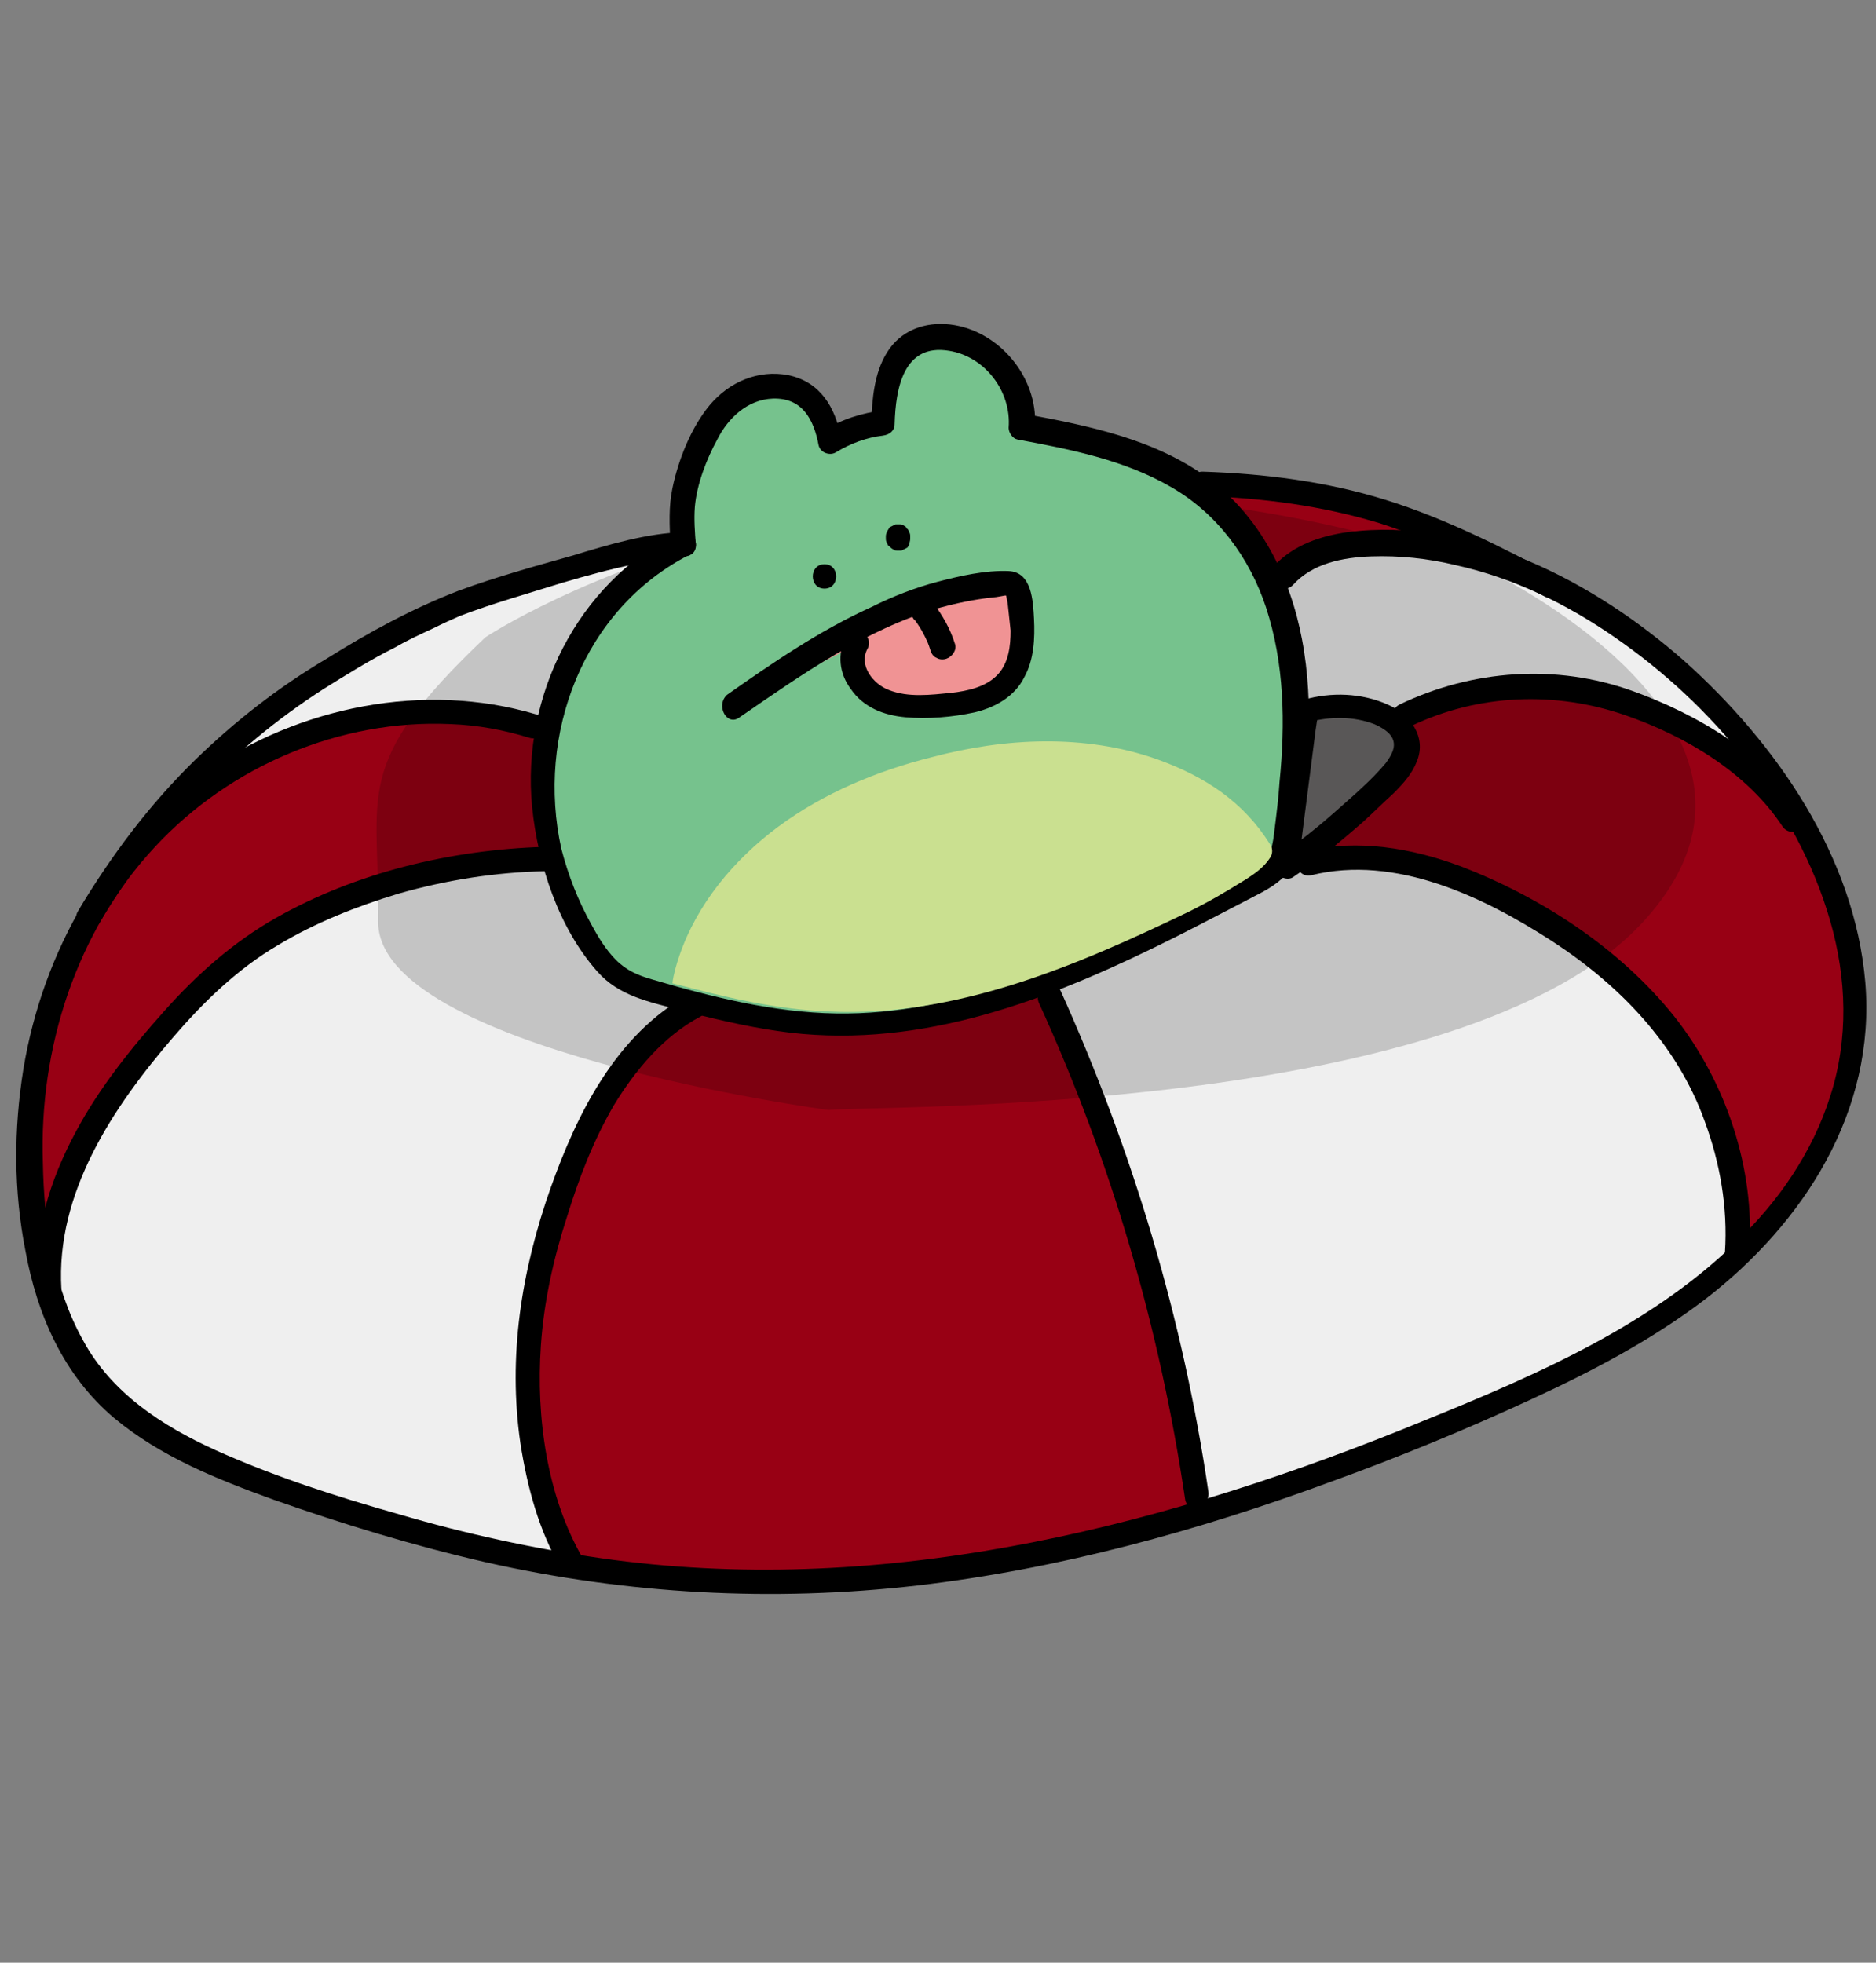 <?xml version="1.0" encoding="utf-8"?>
<!-- Generator: Adobe Illustrator 28.3.0, SVG Export Plug-In . SVG Version: 6.00 Build 0)  -->
<svg version="1.1" xmlns="http://www.w3.org/2000/svg" xmlns:xlink="http://www.w3.org/1999/xlink" x="0px" y="0px"
	 viewBox="0 0 192.5 201.4" style="enable-background:new 0 0 192.5 201.4;" xml:space="preserve">
<rect x="0" y="0" width="192.5" height="201.4" fill="#808080" stroke="none"/>
<style type="text/css">
	.st0{display:none;}
	.st1{display:inline;}
	.st2{fill:#76C28D;}
	.st3{fill:#040000;}
	.st4{fill:#F09394;}
	.st5{display:inline;fill:#CAE090;}
	.st6{display:inline;opacity:0.45;}
	.st7{fill:#CAE090;}
	.st8{display:inline;fill:none;}
	.st9{fill:#F2EC50;}
	.st10{display:inline;fill:#006543;stroke:#040000;stroke-miterlimit:10;}
	.st11{display:inline;fill:#006543;stroke:#000000;stroke-miterlimit:10;}
	.st12{fill:#EFEFEF;}
	.st13{fill:#980014;}
	.st14{opacity:0.18;}
	.st15{fill:#595757;}
	.st16{fill:#C30D23;}
	.st17{fill:none;stroke:#000000;stroke-width:0.5;stroke-miterlimit:10;}
</style>
<g id="레이어_1" class="st0">
	<g class="st1">
		<path class="st2" d="M81.2,145.9c0.7-2,0.1-4.4-1.3-5.9c-1.5-1.5-3.7-2.2-5.8-1.9c-1.8,0.2-3.7,1.2-4.1,3c-2.1-2.1-4.9-4-7.8-3.3
			c-1.5,0.4-2.7,1.4-3.8,2.5c-1.4,1.4-2.5,3.6-2.2,5.6h-0.2c-12.5,5.3-19.8,23.8-10,35.1c6,6.9,16.8,8.5,25.5,7.6
			c10-1.1,19.8-6.7,22.9-16.8C97.8,161.1,91.4,150,81.2,145.9z"/>
		<g>
			<path class="st3" d="M81.7,146c1.2-3.3-0.9-6.8-4.1-8c-2.8-1-7.2-0.4-8.1,3c0.3-0.1,0.6-0.1,0.8-0.2c-2.4-2.4-5.8-4.5-9.2-3.1
				c-3,1.3-5.8,4.8-5.4,8.2c0.2-0.2,0.3-0.3,0.5-0.5c-0.8,0-1.8,0.7-2.5,1.1c-0.9,0.5-1.7,1-2.5,1.6c-1.6,1.2-3,2.6-4.3,4.2
				c-2.6,3.2-4.4,7-5.3,10.9c-0.9,3.9-0.8,8,0.5,11.8c1.4,4.1,4.2,7.5,7.9,9.9c3.9,2.5,8.6,3.7,13.2,4.2c4.6,0.4,9.3,0.1,13.7-1.1
				c8.8-2.4,16.7-8.8,18.6-18.1c1.9-9.2-3.1-18.5-11.1-23.1c-1-0.6-2-1-3-1.5c-0.6-0.2-0.9,0.7-0.3,1c8.1,3.3,14.1,11.5,13.7,20.4
				c-0.2,4.5-2,8.8-4.9,12.2c-2.8,3.3-6.6,5.7-10.6,7.2c-4.1,1.5-8.4,2.1-12.7,2.1c-4.4,0-9-0.8-13-2.6c-3.9-1.7-7.3-4.5-9.4-8.3
				c-1.8-3.4-2.5-7.3-2.1-11.1c0.7-7.6,5.3-15.1,12-18.9c0.4-0.2,0.8-0.4,1.2-0.6c0.2-0.1,0.4-0.2,0.5-0.3c0.1,0,0.2-0.1,0.3-0.1
				c-0.2,0,0,0,0.1,0c0.2,0,0.5-0.2,0.5-0.5c-0.3-3,2.1-6,4.7-7.2c3-1.4,6.2,0.7,8.2,2.8c0.3,0.3,0.7,0.1,0.8-0.2
				c0.8-2.8,4.6-3.1,6.9-2.3c2.7,1,4.4,4,3.4,6.8C80.5,146.4,81.5,146.6,81.7,146z"/>
		</g>
	</g>
	<g class="st1">
		<g>
			<path class="st3" d="M56.5,146.2C56.5,146.2,56.5,146.2,56.5,146.2c0.1-0.1,0.1-0.1,0.1-0.2c0-0.1,0-0.1,0-0.2c0-0.1,0-0.1,0-0.2
				c0-0.1-0.1-0.1-0.1-0.2c0,0-0.1-0.1-0.1-0.1c-0.1,0-0.2-0.1-0.3-0.1c0,0-0.1,0-0.1,0c-0.1,0-0.2,0.1-0.2,0.1c0,0,0,0,0,0
				c0,0-0.1,0.1-0.1,0.2c0,0.1,0,0.1,0,0.2c0,0.1,0,0.1,0,0.2c0,0.1,0.1,0.1,0.1,0.2c0,0,0.1,0.1,0.1,0.1c0.1,0,0.2,0.1,0.3,0.1
				c0,0,0.1,0,0.1,0C56.4,146.3,56.5,146.2,56.5,146.2L56.5,146.2z"/>
		</g>
	</g>
	<g class="st1">
		<g>
			<path class="st3" d="M81.3,146.4c0.6,0,0.6-1,0-1C80.6,145.4,80.6,146.4,81.3,146.4L81.3,146.4z"/>
		</g>
	</g>
	<g class="st1">
		<g>
			<path class="st3" d="M66.5,151.1C66.5,151.1,66.5,151.1,66.5,151.1c-0.1,0-0.2,0-0.3,0c-0.1,0-0.1,0-0.2,0.1
				c-0.1,0-0.1,0.1-0.1,0.1c0,0-0.1,0.1-0.1,0.2c0,0,0,0.1,0,0.1c0,0.1,0,0.2,0.1,0.3c0,0,0.1,0.1,0.1,0.1c0.1,0.1,0.1,0.1,0.2,0.1
				c0,0,0,0,0.1,0c0.1,0,0.1,0,0.2,0c0.1,0,0.1,0,0.2-0.1c0.1,0,0.1-0.1,0.1-0.1c0,0,0.1-0.1,0.1-0.2c0,0,0-0.1,0-0.1
				c0-0.1,0-0.2-0.1-0.3c0,0-0.1-0.1-0.1-0.1C66.7,151.2,66.6,151.1,66.5,151.1L66.5,151.1z"/>
		</g>
	</g>
	<g class="st1">
		<g>
			<path class="st3" d="M69,151C69,151,69,151,69,151c0-0.1,0-0.2,0-0.3c0-0.1-0.1-0.1-0.1-0.2c0,0-0.1-0.1-0.2-0.1
				c-0.1,0-0.1,0-0.2,0c0,0-0.1,0-0.1,0c-0.1,0-0.2,0.1-0.2,0.1c0,0-0.1,0.1-0.1,0.1c0,0.1-0.1,0.2-0.1,0.3c0,0,0,0,0,0.1
				c0,0.1,0,0.1,0,0.2c0,0.1,0.1,0.1,0.1,0.2c0,0,0.1,0.1,0.2,0.1c0.1,0,0.1,0,0.2,0c0,0,0.1,0,0.1,0c0.1,0,0.2-0.1,0.2-0.1
				c0,0,0.1-0.1,0.1-0.1C68.9,151.2,69,151.1,69,151L69,151z"/>
		</g>
	</g>
	<g class="st1">
		<path class="st4" d="M62.9,156.7c1.2-0.8,2.3-1.5,3.5-2.3c0.2-0.1,0.4-0.3,0.6-0.4c0.1-0.1,0.2-0.1,0.3-0.2
			c0.7-0.5,1.5-0.9,2.3-1.3c0.6-0.3,1.3-0.6,2-0.7c1.1-0.1,2.2,0.4,2.8,1.3c0.2,0.2,0.3,0.5,0.4,0.8c0,0.7-0.5,1.2-1.2,1.5
			c-1.2,0.6-2.7,0.7-4,0.2c-0.9-0.3-1.6-0.9-2.5-0.9"/>
		<g>
			<path class="st3" d="M63.1,157.2c1.6-1,3.1-2.1,4.7-3.1c1.4-0.9,3.3-2.2,5-1.5c0.6,0.2,1.8,1.1,1.3,1.8c-0.4,0.7-1.5,1-2.2,1.1
				c-0.9,0.1-1.8-0.1-2.6-0.4c-0.7-0.3-1.4-0.7-2.3-0.8c-0.6-0.1-0.6,0.9,0,1c0.8,0.1,1.6,0.6,2.3,0.9c0.8,0.3,1.6,0.4,2.4,0.3
				c1.3-0.1,3.1-0.7,3.4-2.1c0.3-1.5-1.4-2.6-2.6-2.9c-1.6-0.3-3.2,0.6-4.6,1.4c-1.8,1.1-3.6,2.3-5.4,3.5
				C62.1,156.7,62.6,157.5,63.1,157.2L63.1,157.2z"/>
		</g>
	</g>
	<g class="st1">
		<g>
			<path class="st3" d="M66,155.2c0.3,0,0.7,0.1,1,0.1c0.1,0,0.3-0.1,0.4-0.1c0.1-0.1,0.2-0.2,0.1-0.4c0-0.1,0-0.3-0.1-0.4
				c-0.1-0.1-0.2-0.1-0.4-0.1c-0.3,0-0.7-0.1-1-0.1c-0.1,0-0.3,0.1-0.4,0.1c-0.1,0.1-0.2,0.2-0.1,0.4c0,0.1,0,0.3,0.1,0.4
				C65.7,155.1,65.8,155.2,66,155.2L66,155.2z"/>
		</g>
	</g>
	<g class="st1">
		<g>
			<path class="st3" d="M69.6,153.2c0.2,0,0.4,0.1,0.6,0.2c0,0-0.1,0-0.1-0.1c0.2,0.1,0.5,0.2,0.7,0.4c0.1,0.1,0.3,0.1,0.4,0.1
				c0.1,0,0.2-0.1,0.3-0.2c0.1-0.1,0.1-0.3,0.1-0.4c0-0.1-0.1-0.2-0.2-0.3c-0.4-0.3-0.9-0.5-1.3-0.6c-0.1,0-0.3,0-0.4,0.1
				c-0.1,0.1-0.2,0.2-0.2,0.3C69.2,152.8,69.3,153.1,69.6,153.2L69.6,153.2z"/>
		</g>
	</g>
	<path class="st5" d="M92.9,174.6c-2.3-8.6-10.2-14.9-19.6-14.9c-11.2,0-20.3,9-20.3,20.1c0,2.2,0.4,4.2,1,6.2
		c5.5,2.2,11.9,2.7,17.4,2.1C80.3,187,88.9,182.5,92.9,174.6z"/>
</g>
<g id="레이어_2" class="st0">
	<g class="st1">
		<path class="st2" d="M86.6,152.3c-0.1-1.5,1.1-2.8,2.3-3.7c0.8-0.6,1.6-1.1,2.6-1.3s2-0.1,2.8,0.4c0.8,0.5,1.2,1.4,1.5,2.3
			c0.2,1,0.2,2.1-0.2,3c-0.6,1.3-1.9,2.1-3.3,2.4c-1,0.2-2.1,0.2-2.9-0.5c-0.9-0.7-1.1-2-2-2.7c-0.2-0.2-0.4-0.3-0.5-0.6
			c0-0.2,0.3-0.5,0.4-0.3"/>
		<g>
			<path class="st3" d="M87.1,152.3c-0.1-1.7,1.5-2.9,2.8-3.7c1.4-0.9,3.4-1.4,4.6,0c1.1,1.2,1.3,3.4,0.3,4.7
				c-0.9,1.2-2.6,1.9-4.1,1.7c-0.9-0.1-1.4-0.7-1.9-1.5c-0.2-0.4-0.4-0.7-0.6-1.1c-0.1-0.2-0.3-0.3-0.4-0.5
				c-0.1-0.1-0.1-0.1-0.2-0.2c0,0-0.1-0.1-0.1-0.1c-0.1-0.2-0.3-0.1-0.4,0.1c0.5,0.4,1-0.5,0.5-0.9c-0.4-0.3-0.9-0.1-1.1,0.3
				c-0.3,0.5,0,1,0.4,1.3c0.8,0.7,1.1,1.7,1.7,2.5c1.4,1.7,4.1,1.2,5.7,0.1c2-1.3,2.5-3.7,1.7-5.9c-0.4-1-1-1.8-2-2.2
				c-1-0.5-2.2-0.4-3.3,0c-1.2,0.4-2.3,1.2-3.2,2.1c-0.8,0.8-1.5,1.9-1.4,3.1C86.1,152.9,87.1,152.9,87.1,152.3L87.1,152.3z"/>
		</g>
	</g>
	<g class="st1">
		<path class="st2" d="M82.3,145.2c0.8-2.1,0.1-4.6-1.4-6.2c-1.6-1.6-3.9-2.3-6.1-2c-1.9,0.2-3.9,1.3-4.4,3.2
			c-2.2-2.3-5.2-4.2-8.3-3.5c-1.6,0.4-2.9,1.4-4,2.6c-1.5,1.5-2.6,3.8-2.4,5.9h-0.2c-2.2,0.9-4.2,2.2-6,3.8
			c-0.8-0.6-1.6-1.1-2.5-1.3c-2.3-0.7-5.1,0.3-6,2c-1,1.7-1.2,3.8,0.3,6.6c0.4,0.6,0.8,1.3,1.4,1.8C39,166,39,175.5,45,182.4
			c6.4,7.3,17.8,9,27,8c10.6-1.2,21-7.1,24.3-17.8C99.9,161.3,93,149.5,82.3,145.2z"/>
		<g>
			<path class="st3" d="M82.8,145.4c1.2-3.5-0.9-7.2-4.3-8.5c-3-1.1-7.6-0.4-8.5,3.1c0.3-0.1,0.6-0.1,0.8-0.2
				c-2.5-2.6-6.2-4.8-9.8-3.2c-3.1,1.4-6,5.1-5.7,8.6c0.2-0.2,0.3-0.3,0.5-0.5c-0.5,0-1,0.3-1.4,0.5c-0.6,0.3-1.2,0.6-1.8,1
				c-1.2,0.7-2.3,1.6-3.4,2.5c0.2,0,0.4-0.1,0.6-0.1c-1.5-1.1-3.3-1.9-5.2-1.6c-1.5,0.2-3,1-3.9,2.3c-1.9,3-0.6,6.8,1.7,9.2
				c0-0.2-0.1-0.4-0.1-0.6c-3.6,7.8-3.7,17.2,1.7,24.1c5.1,6.5,13.6,8.9,21.5,9.2c7.8,0.3,15.9-1.4,22.3-6.1
				c6.4-4.7,10.5-12.4,9.8-20.4C97,156.8,92,149.8,85.1,146c-0.9-0.5-1.8-0.9-2.7-1.3c-0.6-0.2-0.9,0.7-0.3,1
				c7,2.8,12.5,9,14.2,16.5c1.6,7.6-1.4,15.4-7.1,20.5c-5.7,5-13.3,7.3-20.7,7.5c-7.5,0.2-15.8-1.3-21.5-6.5
				c-3-2.7-5.1-6.4-5.9-10.4c-0.8-4-0.4-8.1,0.9-12c0.3-1,0.7-2,1.2-2.9c0.1-0.2,0.1-0.4-0.1-0.6c-2-2-3.2-5.3-1.6-7.8
				c0.7-1.2,2.1-1.8,3.4-2c1.6-0.2,3.1,0.5,4.4,1.5c0.2,0.1,0.5,0.1,0.6-0.1c1-0.8,2-1.6,3.1-2.3c0.5-0.3,1-0.6,1.5-0.9
				c0.4-0.2,0.9-0.6,1.3-0.6c0.2,0,0.5-0.2,0.5-0.5c-0.3-3.2,2.2-6.4,5-7.7c3.2-1.5,6.6,0.7,8.8,3c0.3,0.3,0.7,0.1,0.8-0.2
				c0.8-3,4.9-3.3,7.3-2.4c2.9,1.1,4.7,4.3,3.6,7.2C81.6,145.7,82.6,146,82.8,145.4z"/>
		</g>
	</g>
	<path class="st5" d="M94.6,175.6c-2.4-9.1-10.8-15.8-20.8-15.8c-11.9,0-21.5,9.5-21.5,21.3c0,2.3,0.4,4.5,1,6.5
		c5.8,2.4,12.6,2.9,18.5,2.2C81.3,188.8,90.4,184.1,94.6,175.6z"/>
	<g class="st1">
		<g>
			<path class="st3" d="M68.5,146.6c0.3,0.2,0.6,0.3,0.8,0.5c0.1,0.1,0.3,0.1,0.4,0.2c0.1,0,0.1,0.1,0.2,0.1c0,0,0.1,0.1,0.1,0.1
				c0.1,0,0-0.1,0,0c0-0.1-0.1-0.1-0.1-0.2c0,0,0,0,0,0c0-0.1,0-0.2,0-0.3c0.1-0.1,0.1-0.2,0-0.1c0,0,0,0-0.1,0.1
				c0,0-0.1,0.1-0.1,0.1c-0.1,0.1-0.2,0.2-0.2,0.2c-0.1,0.1-0.2,0.1-0.3,0.2c0,0-0.2,0.1-0.1,0.1c0,0-0.1,0.1-0.1,0.1
				c-0.4,0.3-0.8,0.5-1.2,0.7c-0.2,0.1-0.3,0.5-0.2,0.7c0.2,0.2,0.4,0.3,0.7,0.2c0.8-0.4,1.5-0.9,2.1-1.5c0.2-0.2,0.5-0.4,0.4-0.8
				c-0.1-0.3-0.4-0.4-0.6-0.6c-0.4-0.2-0.8-0.5-1.2-0.7c-0.2-0.1-0.6-0.1-0.7,0.2C68.2,146.2,68.2,146.5,68.5,146.6L68.5,146.6z"/>
		</g>
	</g>
	<g class="st1">
		<g>
			<path class="st3" d="M73.5,145.7c-0.4,0.3-0.8,0.6-1.3,0.9c-0.1,0.1-0.2,0.2-0.2,0.4c0,0.1,0,0.3,0.1,0.4c0.8,0.7,1.8,1,2.8,1.1
				c0.3,0,0.5-0.2,0.5-0.5c0-0.3-0.2-0.5-0.5-0.5c-0.1,0-0.2,0-0.3,0c0,0-0.1,0-0.1,0c0.1,0,0.1,0,0,0c-0.1,0-0.1,0-0.2,0
				c-0.2,0-0.4-0.1-0.6-0.2c0,0-0.2-0.1-0.1,0c-0.1,0-0.1,0-0.2-0.1c-0.1,0-0.2-0.1-0.3-0.1c-0.1-0.1-0.2-0.1-0.3-0.2
				c0,0-0.1-0.1-0.1-0.1c0.1,0.1,0,0-0.1-0.1c0,0.3-0.1,0.5-0.1,0.8c0.4-0.3,0.8-0.6,1.3-0.9c0.2-0.2,0.3-0.4,0.2-0.7
				C74,145.7,73.7,145.5,73.5,145.7L73.5,145.7z"/>
		</g>
	</g>
	<g class="st1">
		<path class="st4" d="M70.7,149.2c0.5-0.1,1.1-0.1,1.6,0c0.1,0,0.2,0.1,0.3,0.1c0.1,0.1,0.1,0.3,0.1,0.5c0,1.4-0.3,2.9-0.7,4.2
			c-0.1,0.3-0.2,0.5-0.5,0.6C70.9,152.9,70.6,151.1,70.7,149.2c-0.1,0.1-0.1,0.2-0.1,0.2"/>
		<g>
			<path class="st3" d="M70.8,149.7c0.3-0.1,0.5-0.1,0.8-0.1c0.1,0,0.2,0,0.4,0c0,0,0.2,0.1,0.2,0.1c0,0-0.1,0,0-0.1
				c0,0,0,0.2,0,0.3c0,0.2,0,0.3,0,0.5c0,0.3,0,0.6-0.1,0.9c-0.1,0.6-0.2,1.1-0.3,1.6c-0.1,0.3-0.2,0.6-0.2,0.8
				c0,0.1-0.1,0.4-0.2,0.4c0.2,0.1,0.4,0.2,0.6,0.3c-0.6-1.7-0.9-3.4-0.9-5.2c0-0.7-0.9-0.6-1,0c0,0.1,0,0.1,0,0.2
				c0,0.3,0.2,0.5,0.5,0.5c0.3,0,0.5-0.2,0.5-0.5c0-0.1,0-0.1,0-0.2c-0.3,0-0.7,0-1,0c0,1.9,0.3,3.7,0.9,5.5
				c0.1,0.3,0.3,0.4,0.6,0.3c0.7-0.2,0.9-1.1,1.1-1.7c0.2-0.8,0.4-1.6,0.4-2.4c0-0.4,0.1-0.8,0-1.1c0-0.4-0.1-0.8-0.4-1
				c-0.3-0.2-0.7-0.3-1-0.3c-0.4,0-0.8,0-1.2,0.1C70,148.9,70.2,149.9,70.8,149.7L70.8,149.7z"/>
		</g>
	</g>
</g>
<g id="레이어_3" class="st0">
	<g class="st1">
		<path class="st2" d="M86.3,162.2c-4.9-0.2-1.6-8.4-8.4-14.2c-9.2-7.8-19.8-7.3-28.4,1.6c-2.5,2.6-4.3,5.7-5.5,8.9
			c-1.2,3.4-1.8,6.9-1.9,10.4c0,2.5,0.3,5,0.9,7.5c-1.1,1.1-2,1.2-2.8,2.5c-0.1,0.2-0.3,1.4-0.3,1.7c0,0.2,0.1,0.5,0.3,0.7
			c1.2,1.7,4,4.3,12.7,5.4c14,1.8,22.4-1.4,26-2.2c4.8-1,12-6.1,14.8-8.5c2.7-2.4,5.4-10,1.8-12.3C93.1,162.3,90,162.3,86.3,162.2z"
			/>
		<g>
			<path d="M86.3,161.7c-1.5-0.1-2.1-1.2-2.5-2.5c-0.5-1.8-0.8-3.7-1.5-5.5c-0.8-2.3-2.2-4.4-4.1-6c-2.1-1.8-4.5-3.3-7-4.3
				c-4.7-1.9-9.9-1.7-14.5,0.4c-5.2,2.4-9.5,6.8-12,11.9c-3.2,6.4-3.9,14-2.2,21c0-0.2,0.1-0.3,0.1-0.5c-0.7,0.6-1.5,1.1-2.1,1.7
				c-0.5,0.5-0.8,1-0.9,1.7c-0.1,0.6-0.3,1.2,0.1,1.8c0.2,0.3,0.4,0.6,0.7,0.9c1.3,1.5,3.1,2.5,4.9,3.2c3.6,1.4,7.7,1.9,11.5,2.2
				c3.8,0.3,7.6,0.2,11.3-0.3c2.6-0.3,5.2-0.8,7.8-1.5c2-0.5,4.1-0.9,6-1.7c3.1-1.3,6.1-3.2,8.9-5.1c1.1-0.8,2.1-1.6,3.2-2.4
				c1-0.8,1.7-1.9,2.2-3c1.2-2.3,2.2-5.5,1.3-8.1c-1.1-3.1-5.1-3.5-8-3.7C88.4,161.7,87.4,161.7,86.3,161.7c-0.6,0-0.6,1,0,1
				c1.7,0.1,3.4,0.1,5.1,0.3c1.4,0.2,2.9,0.5,4.1,1.4c1.8,1.3,1.4,4.1,0.9,6c-0.6,2.1-1.6,4.2-3.3,5.6c-1.9,1.6-3.9,3-6,4.3
				c-2.3,1.4-4.7,2.8-7.4,3.6c-1.4,0.4-2.9,0.8-4.4,1.1c-4.8,1.2-9.7,1.9-14.7,1.8c-3.6,0-7.2-0.3-10.7-1c-2.3-0.5-4.7-1.1-6.8-2.4
				c-0.6-0.4-1.2-0.8-1.7-1.3c-0.4-0.4-1-1-1.1-1.5c-0.1-1.3,0.8-2.1,1.8-2.8c0.4-0.3,1.3-0.8,1.3-1.3c0-0.4-0.2-0.9-0.3-1.3
				c-0.1-0.5-0.2-1.1-0.3-1.6c-1-7.1,0.5-14.8,4.6-20.7c3.5-5.1,9.3-9.3,15.7-9.8c2.8-0.2,5.7,0.4,8.3,1.5c2.9,1.3,5.8,3.2,7.8,5.6
				c1.6,2,2.4,4.5,3,7c0.4,1.6,0.6,3.7,1.9,4.8c0.6,0.5,1.3,0.7,2.1,0.8C86.9,162.7,86.9,161.7,86.3,161.7z"/>
		</g>
	</g>
	<g class="st1">
		<g>
			<path d="M42.4,176c0.5,1.5,0.9,3.1,1.1,4.7c0,0.3,0.4,0.4,0.6,0.3c0.3-0.1,0.4-0.3,0.3-0.6c-0.2-1.6-0.6-3.2-1.1-4.7
				C43.2,175.2,42.2,175.4,42.4,176L42.4,176z"/>
		</g>
	</g>
	<g class="st1">
		<g>
			<path d="M82.1,156.1c0.6,2,1,4.1,1.8,6.1c0.6,1.4,1.5,2.7,2.9,3.3c0.6,0.3,1.1-0.6,0.5-0.9c-1.3-0.6-2.1-1.7-2.6-3
				c-0.7-1.9-1.1-3.9-1.7-5.8C82.8,155.2,81.9,155.5,82.1,156.1L82.1,156.1z"/>
		</g>
	</g>
	<g class="st1">
		<path class="st2" d="M56.9,145.9c0.1-1.2,0-0.8,0.1-1.2c0.2-1.2,1-2.3,2-3.1s2.2-1.4,3.4-1.8c0.8-0.2,1.6-0.4,2.4-0.4
			c0.8,0.1,1.6,0.4,2.1,1c0.7,0.9,0.3,2.3-0.6,3.1c1.2-1.5,3.3-2.3,5.3-2c1,0.2,2,0.7,2.4,1.6c0.4,0.8,0.1,1.8-0.3,2.7
			c-0.4,1-1,2-1.6,2.9"/>
		<g>
			<path d="M57.4,145.9c0-0.9,0-1.3,0.4-2.2c0.7-1.3,1.9-2.2,3.3-2.8c1.3-0.6,3-1.2,4.4-0.8c1.5,0.5,1.5,2.1,0.5,3.1
				c0.2,0.2,0.5,0.5,0.7,0.7c1.3-1.6,3.8-2.5,5.8-1.6c2.7,1.2,0.3,4.5-0.7,6.2c-0.3,0.6,0.5,1.1,0.9,0.5c1.3-2.1,3.7-5.8,0.5-7.5
				c-2.4-1.2-5.5-0.4-7.1,1.6c-0.4,0.5,0.2,1.2,0.7,0.7c1.1-1,1.5-2.9,0.4-4.1c-1.4-1.3-3.4-1-5.1-0.4c-1.7,0.6-3.4,1.5-4.5,3
				c-0.8,1.1-0.9,2.1-1,3.4C56.3,146.5,57.3,146.5,57.4,145.9L57.4,145.9z"/>
		</g>
	</g>
	<g class="st1">
		<g>
			<path d="M55.5,152.6c0.6,0,1.3-0.1,1.9-0.3c0.3-0.1,0.4-0.4,0.3-0.6c-0.1-0.3-0.3-0.4-0.6-0.3c-0.3,0.1-0.6,0.1-1,0.2
				c0,0,0.1,0,0.1,0c-0.3,0-0.6,0.1-0.8,0.1c-0.3,0-0.5,0.2-0.5,0.5C55,152.4,55.2,152.6,55.5,152.6L55.5,152.6z"/>
		</g>
	</g>
	<g class="st1">
		<g>
			<path d="M60,153c0.6,0,0.6-1,0-1C59.3,152,59.3,153,60,153L60,153z"/>
		</g>
	</g>
	<g class="st1">
		<g>
			<path d="M59.5,152.8c0.4,0.6,0.9,1.2,1.5,1.6c0.1,0.1,0.3,0.1,0.4,0.1c0.1,0,0.2-0.1,0.3-0.2c0.1-0.3,0.1-0.5-0.2-0.7
				c-0.1-0.1-0.2-0.1-0.2-0.2c0,0,0.1,0.1,0.1,0.1c-0.3-0.2-0.6-0.5-0.8-0.8c0,0,0.1,0.1,0.1,0.1c-0.1-0.1-0.2-0.3-0.3-0.5
				c-0.1-0.2-0.5-0.3-0.7-0.2C59.5,152.2,59.4,152.5,59.5,152.8L59.5,152.8z"/>
		</g>
	</g>
	<g class="st6">
		<path d="M59.8,152.1c-0.6-0.6-1.6-0.5-2.4-0.3c-0.4,0.1-0.7,0.2-1.1,0.4c-0.4,0.2-0.6,0.6-0.8,1c-0.4,1.2,0.1,2.7,1.3,3.3
			c1.2,0.6,2.8,0.2,3.5-0.8C61.1,154.7,60.8,153,59.8,152.1"/>
	</g>
	<g class="st1">
		<path class="st7" d="M60.4,186.8c9.1-0.1,10.8-0.9,12.3-1.2c0.9-2,1.6-4.6,1.9-6.4c0.3-2,0-4.1-0.7-6c-1.2-3.7-3.7-7.2-7-9.9
			c-2.8-2.3-6.3-4.1-10.1-4.4c-3.8-0.3-7.9,1-9.9,3.7c-0.8,1.2-1.3,2.5-1.6,3.8c-1.3,5.5-0.3,11.4,2.1,16.7c0.3,0.7,0.8,1.6,1.5,2.5
			C49,185.4,52.9,186.8,60.4,186.8z"/>
	</g>
	<g class="st1">
		<g>
			<path d="M57.4,154.8c0.5-0.5,1,0.4,1.1,0.7c0.2,0.7,0.2,1.5,0.2,2.3c0.1,1.6,0.1,3.3,0.1,4.9c0,0.6,1,0.6,1,0
				c0.1-2.1,0-4.2-0.2-6.4c-0.1-0.8-0.2-1.7-0.8-2.3c-0.6-0.5-1.5-0.6-2.1,0C56.2,154.5,57,155.2,57.4,154.8L57.4,154.8z"/>
		</g>
	</g>
</g>
<g id="레이어_4" class="st0">
	<g class="st1">
		<path class="st2" d="M82.3,145.5c-0.7-0.3-9.4-3.6-17.6-2.6c-6.4,0.8-12.5,3.7-15.9,6.5c-9.5,7.7-11.4,24.3-2.6,33.9
			c6.2,6.8,17.1,8.1,25.7,6.9c10-1.4,19.6-7.2,22.5-17.4C97.4,162.4,91.9,149.8,82.3,145.5z"/>
		<g>
			<path class="st3" d="M82.6,145.1c-1.5-0.6-3-1.1-4.6-1.5c-3-0.8-6-1.3-9.1-1.4c-6.5-0.2-13.4,1.9-18.8,5.6
				c-8.6,5.8-12,17.5-9.1,27.3c1.5,5.2,4.9,9.7,9.6,12.3c4.9,2.8,10.8,3.8,16.3,3.7c5.5-0.1,11-1.2,15.9-3.9
				c4.8-2.6,8.9-6.5,11-11.6c4.2-9.8,0.6-22.5-8.1-28.7C84.8,146.2,83.7,145.6,82.6,145.1c-0.6-0.3-1.1,0.6-0.5,0.9
				c9.4,4.2,14.4,16,12.1,25.8c-2.5,10.8-12.9,17-23.3,18.1c-5.4,0.6-11,0.2-16.1-1.6c-5-1.8-9.1-5.3-11.5-10.2
				c-4.2-8.8-2.4-20.5,4.7-27.3c1.9-1.9,4.3-3.3,6.7-4.4c3-1.4,6.2-2.4,9.5-2.9c5.5-0.8,11.4,0.2,16.6,2c0.3,0.1,0.6,0.2,0.9,0.3
				c0.1,0,0.2,0.1,0.3,0.1c0.1,0,0.2,0.1,0.1,0C82.7,146.2,83.2,145.3,82.6,145.1z"/>
		</g>
	</g>
	<g class="st1">
		<g>
			<path class="st3" d="M66.7,148.2c0.6,0,0.6-1,0-1C66.1,147.2,66.1,148.2,66.7,148.2L66.7,148.2z"/>
		</g>
	</g>
	<g class="st1">
		<g>
			<path class="st3" d="M69.5,146.2C69.5,146.2,69.5,146.2,69.5,146.2c-0.1-0.1-0.1-0.2-0.2-0.2c0,0-0.1-0.1-0.2-0.1
				c-0.1,0-0.1,0-0.2,0c-0.1,0-0.1,0-0.2,0.1c0,0-0.1,0.1-0.1,0.1c-0.1,0.1-0.1,0.1-0.1,0.2c0,0,0,0.1,0,0.1c0,0.1,0,0.2,0.1,0.3
				c0,0,0,0,0,0.1c0,0.1,0.1,0.1,0.1,0.1c0,0,0.1,0.1,0.2,0.1c0.1,0,0.1,0,0.2,0c0.1,0,0.1,0,0.2-0.1c0,0,0.1-0.1,0.1-0.1
				c0.1-0.1,0.1-0.1,0.1-0.2c0,0,0-0.1,0-0.1C69.6,146.4,69.6,146.3,69.5,146.2L69.5,146.2z"/>
		</g>
	</g>
	<g class="st1">
		<g>
			<path class="st3" d="M68.6,148.9c0,0.2,0,0.5,0,0.7c0,0.1,0.1,0.3,0.1,0.4c0,0,0.1,0.1,0.2,0.1c0.1,0,0.1,0,0.2,0
				c0.1,0,0.3,0,0.4-0.1c0.1-0.1,0.1-0.2,0.1-0.4c0-0.2,0-0.5,0-0.7c0-0.1-0.1-0.3-0.1-0.4c0,0-0.1-0.1-0.2-0.1c-0.1,0-0.1,0-0.2,0
				c-0.1,0-0.3,0-0.4,0.1C68.7,148.6,68.6,148.8,68.6,148.9L68.6,148.9z"/>
		</g>
	</g>
	<path class="st5" d="M92.9,175.7c-2.5-8.5-10.6-14.7-20-14.5c-11.2,0.3-20.1,9.5-19.8,20.6c0.1,2.2,0.5,4.2,1.1,6.2
		c5.5,2.1,12,2.4,17.5,1.7C80.6,188.5,89.1,183.8,92.9,175.7z"/>
	<g class="st1">
		<path class="st2" d="M53.5,152.9c-2.7-1.3-2.8-1.2-4-2.6c-1.2-1.4-1.7-3.4-1.7-5.3c0-0.8,0.1-1.7,0.5-2.4c0.8-1.7,2.8-2.6,4.7-2.7
			c4.1-0.3,5.5-0.4,8.6,4c-0.9-1.3,1,1.6-1-1.4c-0.5-0.7-1.2-2.1-1.1-3c0.1-0.8,0.7-1.5,1.3-2c2.2-1.8,5.6-2.1,8.1-0.6
			c2.5,1.5,4.1,3.7,3.4,6.5"/>
		<g>
			<path class="st3" d="M53.8,152.5c-1.3-0.6-2.6-1-3.6-2.1c-1.5-1.7-2.1-3.9-1.8-6.1c0.3-2.3,2.2-3.5,4.3-3.8
				c1.4-0.2,3.1-0.3,4.5,0.1c1.8,0.5,3,2.2,4.1,3.7c0.3-0.2,0.6-0.3,0.9-0.5c-0.1-0.2-0.3-0.4-0.5-0.5c-0.3-0.2-0.6,0-0.7,0.3
				c-0.1,0.3,0.1,0.5,0.3,0.7c0.3-0.2,0.5-0.4,0.8-0.6c0.2,0.2-0.1-0.1-0.1-0.2c-0.3-0.4-0.5-0.7-0.8-1.1c-0.5-0.7-1-1.6-1.1-2.4
				c-0.1-1,0.9-1.8,1.6-2.3c0.8-0.6,1.8-0.9,2.8-1c3.7-0.4,8.2,2.7,7.4,6.8c-0.1,0.6,0.8,0.9,1,0.3c0.4-1.7,0-3.4-1.1-4.8
				c-1.1-1.4-2.7-2.5-4.4-3c-1.8-0.5-3.7-0.3-5.4,0.5c-1.5,0.7-3.2,2.2-2.8,4c0.2,0.9,0.7,1.8,1.2,2.5c0.3,0.5,0.6,1.1,1,1.5
				c0.4,0.4,1.1-0.1,0.8-0.6c0-0.1-0.1-0.1-0.1-0.2c-0.2-0.3,0-0.2-0.1,0.2c-0.2,0.1-0.5,0.2-0.7,0.3c-0.2-0.1,0,0.1,0.1,0.2
				c0.4,0.5,1.2,0,0.9-0.5c-1.1-1.6-2.4-3.3-4.2-4c-1.5-0.6-3.3-0.4-5-0.3c-2.2,0.2-4.5,1.2-5.3,3.4c-0.8,2.3-0.3,5.3,1,7.2
				c0.5,0.7,1.1,1.4,1.8,1.9c0.8,0.6,1.9,1,2.8,1.4C53.8,153.6,54.4,152.7,53.8,152.5L53.8,152.5z"/>
		</g>
	</g>
	<path class="st8" d="M69.2,146.2"/>
</g>
<g id="레이어_5" class="st0">
	<g class="st1">
		<path class="st2" d="M81.8,147.2c0.8-2,0.1-4.4-1.4-6c-1.5-1.5-3.7-2.2-5.9-2c-1.8,0.2-3.7,1.3-4.2,3.1c-2.1-2.2-5-4-7.9-3.3
			c-1.5,0.4-2.8,1.4-3.8,2.5c-1.4,1.5-2.5,3.6-2.3,5.7h-0.2c-12.7,5.4-20.1,24.2-10.1,35.6c6.1,7,17.1,8.7,25.9,7.7
			c10.2-1.1,20.1-6.8,23.3-17C98.7,162.6,92.1,151.3,81.8,147.2z"/>
		<g>
			<path class="st3" d="M82.3,147.4c1.2-3.4-0.9-6.9-4.1-8.1c-2.9-1.1-7.3-0.4-8.2,3c0.3-0.1,0.6-0.1,0.8-0.2
				c-2.4-2.5-6-4.6-9.5-3.1c-3,1.3-5.8,4.8-5.4,8.2c0.2-0.2,0.3-0.3,0.5-0.5c-0.8,0-1.8,0.7-2.5,1.1c-0.9,0.5-1.7,1.1-2.6,1.7
				c-1.6,1.2-3.1,2.7-4.4,4.3c-2.6,3.2-4.5,7-5.4,11c-0.9,4-0.9,8.2,0.5,12.1c1.5,4.2,4.3,7.7,8.1,10c4,2.5,8.7,3.8,13.4,4.2
				c4.7,0.4,9.5,0.1,14-1.1c8.9-2.5,16.9-9,18.8-18.5c1.8-9.3-3.2-18.6-11.2-23.2c-1-0.6-2-1.1-3.1-1.5c-0.6-0.2-0.9,0.7-0.3,1
				c8.2,3.3,14.3,11.6,14,20.6c-0.2,4.5-2,8.9-4.9,12.3c-2.8,3.4-6.6,5.8-10.7,7.4c-4.1,1.6-8.5,2.2-13,2.2c-4.6,0-9.2-0.8-13.4-2.6
				c-4-1.8-7.4-4.6-9.5-8.5c-1.9-3.4-2.5-7.4-2.1-11.3c0.8-7.7,5.4-15.3,12.2-19.2c0.4-0.2,0.8-0.4,1.2-0.6c0.2-0.1,0.4-0.2,0.6-0.3
				c0.3-0.1,0.2-0.1,0.3-0.1c0.2,0,0.5-0.2,0.5-0.5c-0.3-3,2.1-6,4.7-7.3c3.1-1.5,6.3,0.6,8.4,2.8c0.3,0.3,0.7,0.1,0.8-0.2
				c0.8-2.9,4.7-3.2,7-2.3c2.8,1,4.4,4.1,3.4,6.9C81.1,147.7,82.1,148,82.3,147.4z"/>
		</g>
	</g>
	<g class="st1">
		<g>
			<path class="st3" d="M56.7,147.5C56.7,147.5,56.7,147.5,56.7,147.5c0.1-0.1,0.1-0.1,0.1-0.2c0-0.1,0-0.1,0-0.2c0-0.1,0-0.1,0-0.2
				c0-0.1-0.1-0.1-0.1-0.2c0,0-0.1-0.1-0.1-0.1c-0.1,0-0.2-0.1-0.3-0.1c0,0-0.1,0-0.1,0c-0.1,0-0.2,0.1-0.2,0.1c0,0,0,0,0,0
				c0,0-0.1,0.1-0.1,0.2c0,0.1,0,0.1,0,0.2c0,0.1,0,0.1,0,0.2c0,0.1,0.1,0.1,0.1,0.2c0,0,0.1,0.1,0.1,0.1c0.1,0,0.2,0.1,0.3,0.1
				c0,0,0.1,0,0.1,0C56.6,147.6,56.7,147.5,56.7,147.5L56.7,147.5z"/>
		</g>
	</g>
	<g class="st1">
		<g>
			<path class="st3" d="M81.9,147.7c0.6,0,0.6-1,0-1C81.2,146.7,81.2,147.7,81.9,147.7L81.9,147.7z"/>
		</g>
	</g>
	<g class="st1">
		<g>
			<path class="st3" d="M68,150.4C68,150.4,67.9,150.4,68,150.4c-0.1-0.1-0.2-0.1-0.2-0.1c-0.1,0-0.1,0-0.2,0c-0.1,0-0.1,0-0.2,0.1
				c-0.1,0-0.1,0.1-0.1,0.1c0,0,0,0.1-0.1,0.1c0,0.1,0,0.2,0,0.3c0,0,0,0.1,0.1,0.1c0,0.1,0.1,0.1,0.2,0.2c0,0,0,0,0.1,0
				c0.1,0,0.1,0.1,0.2,0.1c0.1,0,0.1,0,0.2,0c0.1,0,0.1,0,0.2-0.1c0.1,0,0.1-0.1,0.1-0.1c0,0,0-0.1,0.1-0.1c0-0.1,0-0.2,0-0.3
				c0,0,0-0.1-0.1-0.1C68.1,150.5,68.1,150.4,68,150.4L68,150.4z"/>
		</g>
	</g>
	<g class="st1">
		<g>
			<path class="st3" d="M70.4,151.2C70.4,151.2,70.4,151.2,70.4,151.2c0-0.1,0-0.2,0-0.3c0-0.1,0-0.1-0.1-0.2c0-0.1-0.1-0.1-0.1-0.1
				c0,0-0.1-0.1-0.2-0.1c0,0-0.1,0-0.1,0c-0.1,0-0.2,0-0.3,0.1c0,0-0.1,0.1-0.1,0.1c-0.1,0.1-0.1,0.1-0.1,0.2c0,0,0,0,0,0.1
				c0,0.1,0,0.1,0,0.2c0,0.1,0,0.1,0.1,0.2c0,0.1,0.1,0.1,0.1,0.1c0,0,0.1,0.1,0.2,0.1c0,0,0.1,0,0.1,0c0.1,0,0.2,0,0.3-0.1
				c0,0,0.1-0.1,0.1-0.1C70.3,151.4,70.4,151.3,70.4,151.2L70.4,151.2z"/>
		</g>
	</g>
	<g class="st1">
		<path class="st9" d="M83.6,151.1c-2.6-1.2-4.3-2.1-8.4-5.5c-1.3-1.1-3.9-3.6-4.3-4.4c0-0.1-0.2-0.2-0.2-0.2c0-0.1,0-0.1,0-0.2
			c0.5-1.9,1.1-3.3,2.3-4.8c1.9,2.4,3,3.7,3.7,5.6c2,0.1,1.6-0.7,4.8-0.3c1.1,2.1,1.3,3.1,1.4,5.2c2.1,0.3,3.8,0.5,6.7,1.9
			C89.4,149.3,85.2,151,83.6,151.1"/>
		<g>
			<path class="st3" d="M83.9,150.7c-2.3-1.1-4.4-2.3-6.5-3.9c-1.2-1-2.4-2-3.6-3.1c-0.9-0.8-1.7-1.7-2.4-2.6c0-0.1-0.3-0.3-0.3-0.3
				c0,0.2,0.2-0.4,0.2-0.5c0.1-0.5,0.3-0.9,0.5-1.4c0.4-0.9,0.9-1.7,1.5-2.5c-0.2,0-0.5,0-0.7,0c1.4,1.7,2.8,3.4,3.6,5.4
				c0.1,0.2,0.2,0.4,0.5,0.4c0.7,0,1.3-0.1,2-0.3c0.9-0.2,1.9-0.1,2.8,0c-0.1-0.1-0.3-0.2-0.4-0.2c0.4,0.8,0.8,1.6,1,2.5
				c0.2,0.8,0.3,1.6,0.3,2.5c0,0.2,0.1,0.5,0.4,0.5c2.3,0.3,4.4,0.8,6.6,1.8c-0.1-0.2-0.2-0.4-0.2-0.6c-0.1,0.2-0.5,0.5-0.8,0.6
				c-0.5,0.3-1,0.6-1.6,0.8c-1,0.4-2.1,0.9-3.2,1c-0.6,0-0.6,1,0,1c1.3-0.1,2.7-0.6,3.9-1.2c0.9-0.4,2.4-1,2.6-2
				c0.1-0.2,0-0.5-0.2-0.6c-2.2-1-4.4-1.6-6.8-1.9c0.1,0.2,0.2,0.3,0.4,0.5c0-1.1-0.1-2.2-0.5-3.2c-0.2-0.6-0.4-1.1-0.7-1.6
				c-0.1-0.2-0.2-0.6-0.5-0.8c-0.2-0.2-0.6-0.1-0.9-0.2c-0.8-0.1-1.6-0.1-2.5,0.1c-0.6,0.1-1.2,0.3-1.8,0.3c0.2,0.1,0.3,0.2,0.5,0.4
				c-0.9-2.2-2.4-4-3.9-5.8c-0.2-0.2-0.6-0.2-0.7,0c-1.1,1.4-1.9,3-2.4,4.8c-0.2,0.6,0.1,0.9,0.4,1.3c0.4,0.5,0.8,1,1.3,1.4
				c2.3,2.4,4.8,4.6,7.6,6.3c1.2,0.8,2.5,1.4,3.8,2C83.9,151.8,84.4,151,83.9,150.7L83.9,150.7z"/>
		</g>
	</g>
	<g class="st1">
		<path class="st4" d="M72.1,154.2c-0.1-0.1-0.1-0.3,0-0.5c0.5-1,1.5-1.6,2.4-2.1c0.6-0.3,1.2-0.5,1.8-0.4c0.6,0.1,1.2,1,1.2,1.6"/>
		<g>
			<path d="M72.4,153.9c0.2,0.2,0,0.2,0.1,0.1c0,0,0.1-0.1,0.1-0.2c0.1-0.1,0.1-0.2,0.2-0.3c0.2-0.2,0.4-0.4,0.6-0.6
				c0.4-0.4,0.9-0.6,1.4-0.9c0.4-0.2,1.1-0.5,1.6-0.3c0.3,0.2,0.6,0.7,0.6,1c0,0.3,0.2,0.5,0.5,0.5c0.2,0,0.5-0.2,0.5-0.5
				c-0.1-0.7-0.5-1.5-1.1-1.9c-0.8-0.5-1.8-0.1-2.5,0.2c-0.7,0.3-1.4,0.8-2,1.3c-0.5,0.5-1.3,1.5-0.7,2.1
				C72.2,155.1,72.9,154.3,72.4,153.9L72.4,153.9z"/>
		</g>
	</g>
	<g class="st1">
		<path class="st7" d="M80,165.2c-3.7-2.7-8.1-4.5-12.6-4.8c-5.6-0.4-11.3,1.6-15.7,5.3c-3.9,3.3-6.6,7.7-7.9,12.7
			c0.7,1.3,2.9,5.3,6.1,7.2c7,4.3,13.3,5.4,22.1,4.4c7.1-0.7,13.7-3.8,18.4-8.9C88.8,174.7,85.2,169.1,80,165.2z"/>
	</g>
	<g class="st1">
		<g>
			<path class="st3" d="M61.8,153.2c1.3,0.8,2.5,1.7,3.8,2.5c0.5,0.3,1,0.7,1.6,0.7c0.7,0,1.3-0.4,2-0.5c2.8-0.8,5.6-1.7,8.5-2.5
				c0.6-0.2,0.4-1.1-0.3-1c-2.6,0.8-5.2,1.5-7.8,2.3c-0.6,0.2-1.3,0.4-1.9,0.6c-0.3,0.1-0.6,0.2-0.9,0c-0.3-0.1-0.6-0.4-0.9-0.6
				c-1.2-0.8-2.4-1.6-3.6-2.4C61.8,151.9,61.3,152.8,61.8,153.2L61.8,153.2z"/>
		</g>
	</g>
	<g class="st1">
		<g>
			<path class="st3" d="M61.8,152C61.8,152,61.8,152,61.8,152C61.8,152,61.8,152,61.8,152c-0.1,0.2-0.3,0.4-0.5,0.5
				c0,0-0.1,0.1-0.1,0.2c0,0.1,0,0.1,0,0.2c0,0.1,0,0.1,0,0.2c0,0.1,0.1,0.1,0.1,0.2c0.1,0.1,0.2,0.2,0.4,0.1c0.1,0,0.3-0.1,0.4-0.1
				c0.2-0.2,0.4-0.5,0.6-0.7c0-0.1,0.1-0.1,0.1-0.2c0-0.1,0-0.1,0-0.2c0-0.1,0-0.1-0.1-0.2c0-0.1-0.1-0.1-0.1-0.1
				c-0.1-0.1-0.3-0.1-0.4-0.1c0,0-0.1,0-0.1,0.1C61.9,151.8,61.9,151.9,61.8,152L61.8,152z"/>
		</g>
	</g>
	<g class="st1">
		<path d="M65.2,160.6c-1-1.3-2.1-2.8-3.7-3.1c-0.5,2.2-0.9,4.4-0.9,6.6c1.4-0.6,2.8-1.3,4.2-1.9c0.2-0.1,0.3-0.1,0.5-0.1
			c0.1,0.1,0.2,0.2,0.3,0.3c0.5,0.8,1,1.5,1.7,2.2c0.1,0.1,0.3,0.3,0.5,0.2c0.1,0,0.2-0.2,0.3-0.3c1.1-1.6,2.3-3.5,2.1-5.5
			c-1.8,0.1-3.5,0.7-4.9,1.8"/>
		<g>
			<path class="st3" d="M65.7,160.3c-1-1.4-2.2-3-4-3.4c-0.3-0.1-0.5,0.1-0.6,0.3c-0.5,2.2-0.9,4.5-1,6.7c0,0.4,0.4,0.6,0.8,0.4
				c0.7-0.3,1.4-0.6,2.1-1c0.3-0.2,0.7-0.3,1-0.5c0.2-0.1,0.3-0.2,0.5-0.2c0.1,0,0.4-0.2,0.5-0.2c0-0.1,0.1-0.1,0.1,0
				c0,0.1,0.1,0.1,0.1,0.2c0.1,0.1,0.2,0.3,0.3,0.4c0.2,0.3,0.4,0.5,0.6,0.8c0.4,0.4,0.8,1.1,1.4,1.3c0.7,0.2,1-0.5,1.3-0.9
				c0.4-0.5,0.7-1.1,1-1.7c0.6-1.1,1-2.3,0.9-3.6c0-0.3-0.2-0.5-0.5-0.5c-1.9,0.1-3.7,0.8-5.1,1.9c-0.5,0.4,0,1.3,0.5,0.9
				c1.3-1,2.9-1.7,4.6-1.8c-0.2-0.2-0.3-0.3-0.5-0.5c0.1,1.2-0.3,2.4-0.9,3.4c-0.3,0.5-0.6,1-1,1.5c-0.1,0.1-0.1,0.2-0.2,0.3
				c0,0,0,0,0-0.1c-0.1,0-0.3-0.3-0.4-0.4c-0.2-0.2-0.4-0.5-0.6-0.8c-0.3-0.4-0.5-1-1-1.3c-0.5-0.3-1-0.1-1.4,0.1
				c-1.3,0.6-2.6,1.2-3.9,1.8c0.3,0.1,0.5,0.3,0.8,0.4c0.1-2.2,0.4-4.3,0.9-6.5c-0.2,0.1-0.4,0.2-0.6,0.3c1.5,0.4,2.5,1.7,3.4,2.9
				C65.2,161.4,66,160.9,65.7,160.3L65.7,160.3z"/>
		</g>
	</g>
</g>
<g id="레이어_6" class="st0">
	<path class="st10" d="M96.7,160.2c-1.5-12.4-15.3-21-30.8-19.1S39.1,154.6,40.6,167c0.1,0.8,0.2,1.5,0.4,2.3l21-3L51,182
		c5.5,3.4,12.8,5,20.4,4C86.9,184.2,98.2,172.6,96.7,160.2z"/>
</g>
<g id="레이어_7" class="st0">
	<g class="st1">
		<path class="st2" d="M82.4,145.2c0.8-2.1,0.1-4.6-1.4-6.2c-1.6-1.6-3.9-2.3-6.1-2c-1.9,0.2-3.9,1.3-4.4,3.2
			c-2.2-2.3-5.2-4.2-8.3-3.5c-1.6,0.4-2.9,1.4-4,2.6c-1.5,1.5-2.6,3.8-2.4,5.9h-0.2c-13.2,5.6-21,25.2-10.6,37.2
			c6.4,7.3,17.9,9,27,8c10.6-1.2,21-7.1,24.3-17.8C100,161.3,93.1,149.6,82.4,145.2z"/>
		<g>
			<path class="st3" d="M82.9,145.4c1.2-3.5-0.9-7.2-4.3-8.5c-3-1.1-7.6-0.4-8.5,3.1c0.3-0.1,0.6-0.1,0.8-0.2
				c-2.5-2.6-6.2-4.8-9.8-3.2c-3.1,1.4-6,5.1-5.7,8.6c0.2-0.2,0.3-0.3,0.5-0.5c-0.4,0-0.8,0.2-1.1,0.4c-0.5,0.2-1,0.5-1.5,0.8
				c-0.9,0.5-1.8,1.1-2.7,1.8c-1.7,1.3-3.2,2.8-4.5,4.4c-2.7,3.4-4.7,7.4-5.6,11.6c-0.9,4.1-0.9,8.5,0.5,12.5
				c1.5,4.3,4.5,8,8.3,10.4c4.2,2.7,9.1,4,14,4.4c4.8,0.5,9.8,0.1,14.5-1.2c9.3-2.6,17.7-9.4,19.6-19.2c2-9.7-3.3-19.5-11.7-24.4
				c-1-0.6-2.1-1.1-3.2-1.5c-0.6-0.2-0.9,0.7-0.3,1c8.6,3.5,15,12.2,14.6,21.6c-0.2,4.7-2.1,9.3-5.1,12.9c-3,3.5-7,6.1-11.3,7.8
				c-4.3,1.6-8.9,2.3-13.5,2.2c-4.7,0-9.5-0.8-13.9-2.7c-4.2-1.9-7.8-4.8-10-8.9c-1.9-3.6-2.6-7.7-2.2-11.7
				c0.8-8.1,5.7-16,12.7-20.1c0.4-0.2,0.8-0.4,1.2-0.6c0.2-0.1,0.5-0.2,0.7-0.3c0.1,0,0.2-0.1,0.3-0.1c-0.2,0,0,0,0.1,0
				c0.2,0,0.5-0.2,0.5-0.5c-0.3-3.2,2.2-6.4,5-7.7c3.2-1.5,6.6,0.7,8.8,3c0.3,0.3,0.7,0.1,0.8-0.2c0.8-3,4.9-3.3,7.3-2.4
				c2.9,1.1,4.7,4.3,3.6,7.2C81.7,145.7,82.6,146,82.9,145.4z"/>
		</g>
	</g>
	<g class="st1">
		<g>
			<path class="st3" d="M56.1,145.5C56.1,145.5,56.1,145.5,56.1,145.5c0.1-0.1,0.1-0.1,0.1-0.2c0-0.1,0-0.1,0-0.2c0-0.1,0-0.1,0-0.2
				c0-0.1-0.1-0.1-0.1-0.2c0,0-0.1-0.1-0.1-0.1c-0.1,0-0.2-0.1-0.3-0.1c0,0-0.1,0-0.1,0c-0.1,0-0.2,0.1-0.2,0.1c0,0,0,0,0,0
				c0,0-0.1,0.1-0.1,0.2c0,0.1,0,0.1,0,0.2c0,0.1,0,0.1,0,0.2c0,0.1,0.1,0.1,0.1,0.2c0,0,0.1,0.1,0.1,0.1c0.1,0,0.2,0.1,0.3,0.1
				c0,0,0.1,0,0.1,0C56,145.6,56.1,145.6,56.1,145.5L56.1,145.5z"/>
		</g>
	</g>
	<g class="st1">
		<g>
			<path class="st3" d="M82.4,145.7c0.6,0,0.6-1,0-1C81.8,144.7,81.8,145.7,82.4,145.7L82.4,145.7z"/>
		</g>
	</g>
	<g class="st1">
		<g>
			<path class="st3" d="M68.1,146.2C68.1,146.2,68.1,146.2,68.1,146.2c-0.1-0.1-0.2-0.1-0.2-0.1c-0.1,0-0.1,0-0.2,0
				c-0.1,0-0.1,0-0.2,0.1c-0.1,0-0.1,0.1-0.1,0.1c0,0,0,0.1-0.1,0.1c0,0.1,0,0.2,0,0.3c0,0,0,0.1,0.1,0.1c0,0.1,0.1,0.1,0.2,0.2
				c0,0,0,0,0.1,0c0.1,0,0.1,0.1,0.2,0.1c0.1,0,0.1,0,0.2,0c0.1,0,0.1,0,0.2-0.1c0.1,0,0.1-0.1,0.1-0.1c0,0,0-0.1,0.1-0.1
				c0-0.1,0-0.2,0-0.3c0,0,0-0.1-0.1-0.1C68.3,146.3,68.2,146.3,68.1,146.2L68.1,146.2z"/>
		</g>
	</g>
	<g class="st1">
		<g>
			<path class="st3" d="M70.7,147C70.7,146.9,70.7,146.9,70.7,147c0-0.1,0-0.2,0-0.3c0-0.1,0-0.1-0.1-0.2c0-0.1-0.1-0.1-0.1-0.1
				c0,0-0.1-0.1-0.2-0.1c0,0-0.1,0-0.1,0c-0.1,0-0.2,0-0.3,0.1c0,0-0.1,0.1-0.1,0.1c-0.1,0.1-0.1,0.1-0.1,0.2c0,0,0,0,0,0.1
				c0,0.1,0,0.1,0,0.2c0,0.1,0,0.1,0.1,0.2c0,0.1,0.1,0.1,0.1,0.1c0,0,0.1,0.1,0.2,0.1c0,0,0.1,0,0.1,0c0.1,0,0.2,0,0.3-0.1
				c0,0,0.1-0.1,0.1-0.1C70.6,147.1,70.6,147,70.7,147L70.7,147z"/>
		</g>
	</g>
	<g class="st1">
		<path class="st7" d="M83.5,160.8c-3.8-3.6-9-5.5-14.2-6.1c-3.1-0.3-6.3-0.2-9.3,0.7c-2.1,0.7-4,1.8-5.7,3.2
			c-4.9,4-7.9,10.1-8.1,16.4c-0.1,3.4,0.6,6.7,2,9.8c6.6,4.8,16,5.9,23.7,5c4.8-0.5,9.5-2,13.5-4.5c0.2-0.2,0.3-0.4,0.5-0.7
			c3.2-4.7,4.1-10.8,2.4-16.2C87.4,165.7,85.8,163,83.5,160.8z"/>
	</g>
</g>
<g id="레이어_8" class="st0">
	<path class="st11" d="M72.7,165l22.5,5.2c0.5-2.1,0.8-4.4,0.8-6.7c0-15.2-12.3-27.4-27.4-27.4c-15.2,0-27.4,12.3-27.4,27.4
		c0,15.2,12.3,27.4,27.4,27.4c6,0,11.6-1.9,16.1-5.2L72.7,165z"/>
</g>
<g id="레이어_9" class="st0">
	<g class="st1">
		<path class="st12" d="M-1.1,147.4c0,0,54.3-46.8,131.2-16.1c0,0,43.8,24.9,19.3,58.3s-101.6,34-107.6,35.1c0,0-58.9-8-58.1-29.4
			C-15.5,173.8-19.5,169.4-1.1,147.4z"/>
		<path class="st13" d="M120.3,126.3c0,0-16.7-6.3-22.8-6.4s-0.5,2.7-0.5,2.7l4.7,7.5C101.7,130,101.5,122,120.3,126.3z"/>
		<path class="st13" d="M113.4,143.5c0,0,4.5,1.6-8.9,11.8c0,0,38.5,0.1,42.4,37.4c0,0,18.8-17.4,5.5-40.1
			C152.3,152.7,134,132.1,113.4,143.5z"/>
		<path class="st13" d="M44.6,169.9c0,0,14.7,5.5,34.3-0.9c0,0,16.1,31.7,15.3,49.8c0,0-38.9,10.8-58.1,5.4
			C36.1,224.3,18.2,203.3,44.6,169.9z"/>
		<path class="st13" d="M-6.2,153.2c0,0,20-18.1,37.8-8.6c0,0-1.6,1.1,1.3,11.4c0,0-39.2-0.8-48.4,35.3
			C-15.4,191.3-23.9,177.3-6.2,153.2z"/>
		<path class="st14" d="M26,134.9c0,0,38.7-25.8,95.5-6.6c0,0,32.5,15.2,15.3,33.9s-73.6,17.5-77.9,18c0,0-43.2-5.8-43-18
			C16.1,149.8,13.1,147.2,26,134.9z"/>
		<g>
			<path class="st15" d="M104.5,141.9c2.1-0.6,4.5-0.6,6.6,0.1c1.4,0.5,2.9,1.5,3.1,3c0.1,1.4-0.8,2.6-1.8,3.5c-3,3-6.2,5.8-9.7,8.2
				L104.5,141.9"/>
			<g>
				<path d="M104.8,143.1c2-0.6,4.2-0.6,6.2,0.2c0.7,0.3,1.4,0.7,1.7,1.4c0.4,0.8-0.2,1.6-0.7,2.2c-1.4,1.7-3.1,3.2-4.8,4.6
					c-1.7,1.5-3.5,2.8-5.3,4.1c0.6,0.4,1.3,0.7,1.9,1.1c0.6-4.3,1.1-8.7,1.7-13c0.1-0.6,0.2-1.2,0.2-1.8c0.1-0.7-0.6-1.2-1.2-1.2
					c-0.7,0-1.2,0.6-1.2,1.2c-0.6,4.3-1.1,8.7-1.7,13c-0.1,0.6-0.2,1.2-0.2,1.8c-0.1,0.9,1.2,1.6,1.9,1.1c2.3-1.6,4.5-3.4,6.6-5.2
					c1-0.9,2-1.8,2.9-2.8c0.9-0.9,1.8-1.9,2.3-3.1c0.9-2.4-0.7-4.6-2.8-5.5c-2.5-1.1-5.5-1.2-8.1-0.5
					C102.6,141.1,103.3,143.5,104.8,143.1L104.8,143.1z"/>
			</g>
		</g>
		<g>
			<path class="st2" d="M45,126c0,0-0.2-3.1-0.1-3.8c0.3-2.4,0.9-3.6,1.8-5.8c0.9-2.2,2.4-4.2,4.6-5.1c2.2-0.9,5-0.5,6.4,1.4
				c0.7,1,1.1,2.2,1.3,3.4c1.5-1,3.3-1.6,5.1-1.8c0.1-2.9,0.4-6.3,3-7.7c0.9-0.5,1.9-0.6,2.9-0.5c4.2,0.3,7.7,4.4,7.4,8.6
				C84,115.9,91,117.4,96,122c4.2,3.8,6.5,9.4,7.3,15c0.8,5.6,0.2,11.3-0.5,16.9c-0.1,0.9-0.2,1.8-0.7,2.6c-0.6,0.9-1.5,1.4-2.4,1.9
				c-2.1,1.1-4.2,2.2-6.3,3.3c-10.8,5.5-22.4,10.8-34.6,10.3c-5.5-0.2-10.8-1.6-16.1-3c-1.2-0.3-2.4-0.6-3.4-1.3
				c-1.3-0.8-2.2-2-3-3.3c-4-6.2-5.6-14-4.1-21.2C33.6,135.9,38.4,129.3,45,126"/>
			<g>
				<path d="M46.3,126c-0.1-1.2-0.2-2.4-0.1-3.6c0.2-2.2,1.2-4.6,2.2-6.5c1-1.9,2.8-3.7,5.1-3.8c2.8-0.1,3.9,1.9,4.4,4.4
					c0.2,0.8,1.2,1.1,1.8,0.7c1.4-0.8,2.8-1.4,4.4-1.6c0.7-0.1,1.2-0.5,1.2-1.2c0.1-3.3,0.8-7.7,5.2-6.9c3.4,0.6,5.8,3.9,5.6,7.3
					c0,0.5,0.4,1.1,0.9,1.2c5,0.9,10.3,1.9,14.8,4.5c4.4,2.5,7.4,6.6,9,11.4c1.8,5.5,1.8,11.3,1.3,16.9c-0.1,1.5-0.3,2.9-0.5,4.4
					c-0.2,1.5-0.3,2.7-1.6,3.5c-2.4,1.6-5.2,2.7-7.7,4c-10,5.1-20.7,10-32.2,9.9c-5.9,0-11.8-1.6-17.5-3.1c-1.2-0.3-2.4-0.7-3.4-1.6
					c-1-0.9-1.8-2.2-2.5-3.4c-1.3-2.3-2.4-4.8-3-7.4c-2.7-10.9,1.7-22.9,12-28.1c1.4-0.7,0.2-2.9-1.3-2.2
					c-9.7,4.9-15,15.8-13.9,26.5c0.6,5.5,2.6,11.6,6.3,15.8c2.1,2.3,5,2.8,7.8,3.5c3.1,0.8,6.2,1.6,9.4,2c12.7,1.8,24.7-2.5,36-8.1
					c2.8-1.4,5.7-2.8,8.5-4.3c1.2-0.6,2.5-1.2,3.6-2.1c1.1-0.9,1.6-2.2,1.8-3.6c0.9-6.3,1.5-13,0.3-19.4c-1.1-6-4-11.7-8.8-15.4
					c-5.1-3.9-11.5-5.2-17.7-6.3c0.3,0.4,0.6,0.8,0.9,1.2c0.3-4.7-3.4-9.2-8.1-9.8c-2.5-0.3-4.9,0.6-6.2,2.7c-1.2,2-1.4,4.4-1.5,6.7
					c0.4-0.4,0.8-0.8,1.3-1.2c-2,0.3-3.9,0.9-5.7,1.9c0.6,0.2,1.2,0.5,1.8,0.7c-0.6-3-2.1-5.5-5.3-6.1c-2.8-0.5-5.5,0.7-7.4,2.8
					c-1.8,2.1-3,5.1-3.6,7.8c-0.4,1.9-0.3,3.8-0.2,5.7C43.8,127.6,46.4,127.6,46.3,126L46.3,126z"/>
			</g>
		</g>
		<g>
			<g>
				<path d="M103.4,129.9c1.9-2,4.7-2.6,7.3-2.7c2.8-0.1,5.6,0.2,8.3,0.8c5.5,1.3,10.6,3.8,15.2,7c9.2,6.5,17.2,16.1,20.3,27
					c1.6,5.5,1.7,11.3-0.1,16.8c-1.7,5.4-5.1,10.1-9.1,14c-8.8,8.5-20.9,13.3-32.1,17.8c-24.1,9.6-50,15.8-76,12.2
					c-6.5-0.9-13-2.4-19.4-4.2c-6-1.7-12.1-3.6-17.7-6.2c-5.2-2.3-9.9-5.6-12.7-10.6c-2.7-5-3.7-11.1-3.8-16.7
					c-0.2-10.9,3.4-22.2,10.9-30.2c7.1-7.7,17.7-12.2,28.2-11.7c2.6,0.1,5.1,0.6,7.6,1.3c1.5,0.5,2.2-2,0.7-2.4
					c-10.7-3.2-22.5-0.8-31.6,5.5c-9.5,6.5-15.6,17.1-17.5,28.4c-1,5.8-0.9,11.7,0.2,17.5c1.1,6,3.5,11.8,8.2,15.8
					c4.5,3.9,10.2,6.2,15.7,8.2c6.5,2.3,13.2,4.3,19.9,5.9c13.5,3,27.4,3.9,41.2,2.3c13.7-1.6,27-5.2,39.9-9.9
					c6.5-2.4,12.8-5,19.1-7.8c5.9-2.7,11.6-5.7,16.8-9.6c9.4-7.2,16.4-18,15.4-30.2c-1-12.1-8.5-23.1-17.4-31
					c-8.5-7.6-20.3-13.7-32-12.3c-2.7,0.3-5.3,1.2-7.2,3.3C100.5,129.4,102.3,131.1,103.4,129.9L103.4,129.9z"/>
			</g>
		</g>
		<g>
			<g>
				<path d="M66.8,125.5c0-0.1,0-0.1,0-0.2c0-0.2,0-0.3-0.1-0.5c-0.1-0.2-0.1-0.3-0.3-0.4c-0.1-0.1-0.2-0.2-0.4-0.3
					c-0.1-0.1-0.3-0.1-0.5-0.1c-0.1,0-0.2,0-0.3,0c-0.2,0.1-0.4,0.2-0.6,0.3c-0.1,0.1-0.1,0.2-0.2,0.3c-0.1,0.2-0.2,0.4-0.2,0.6
					c0,0.1,0,0.1,0,0.2c0,0.2,0,0.3,0.1,0.5c0.1,0.2,0.1,0.3,0.3,0.4c0.1,0.1,0.2,0.2,0.4,0.3c0.1,0.1,0.3,0.1,0.5,0.1
					c0.1,0,0.2,0,0.3,0c0.2-0.1,0.4-0.2,0.6-0.3c0.1-0.1,0.1-0.2,0.2-0.3C66.7,125.9,66.8,125.7,66.8,125.5L66.8,125.5z"/>
			</g>
		</g>
		<g>
			<g>
				<path d="M58.5,130.4c1.6,0,1.6-2.5,0-2.5C56.8,127.9,56.8,130.4,58.5,130.4L58.5,130.4z"/>
			</g>
		</g>
		<g>
			<path class="st4" d="M49.8,141.6c7.9-5.5,16.4-11.2,26.1-11.7c0.3,0,0.6,0,0.9,0.2c0.3,0.2,0.3,0.5,0.4,0.9
				c0.5,3.1,0.8,6.7-1.5,8.8c-1.5,1.3-3.7,1.6-5.7,1.8c-2.1,0.2-4.4,0.3-6.3-0.7c-1.9-1-3.2-3.5-2.1-5.3"/>
			<g>
				<path d="M50.4,142.7c5.8-4,11.9-8.2,18.7-10.3c1.7-0.5,3.4-0.9,5.2-1.1c0.4,0,1-0.2,1.5-0.1c0.1,0-0.2-0.5,0-0.1
					c0.1,0.1,0.1,0.4,0.1,0.5c0.1,0.8,0.2,1.6,0.3,2.4c0,1.5-0.1,3.1-1,4.3c-1,1.3-2.8,1.7-4.3,1.8c-1.9,0.2-4,0.5-5.9-0.1
					c-1.5-0.5-3.2-2.2-2.3-3.9c0.7-1.4-1.4-2.7-2.2-1.3c-0.9,1.7-0.6,3.7,0.5,5.2c1.2,1.7,3.2,2.5,5.2,2.7c2.2,0.2,4.7,0,6.8-0.5
					c1.9-0.5,3.7-1.5,4.6-3.3c1-1.8,1.1-3.9,0.9-5.9c-0.1-1.7-0.2-4.2-2.3-4.4c-2.1-0.2-4.6,0.4-6.6,0.9c-2.3,0.6-4.5,1.4-6.6,2.4
					c-4.9,2.3-9.5,5.4-13.9,8.5C47.9,141.4,49.1,143.6,50.4,142.7L50.4,142.7z"/>
			</g>
		</g>
		<g>
			<g>
				<path d="M67,133.3C67,133.3,67,133.4,67,133.3c0,0-0.1-0.1-0.1-0.2c0.6,0.8,1.1,1.7,1.5,2.6c0-0.1-0.1-0.2-0.1-0.3
					c0.1,0.3,0.2,0.5,0.3,0.8c0.1,0.3,0.3,0.6,0.6,0.7c0.3,0.2,0.7,0.2,1,0.1c0.6-0.2,1.1-0.9,0.9-1.5c-0.2-0.7-0.6-1.4-0.9-2.1
					c-0.4-0.7-0.8-1.3-1.3-1.9c-0.2-0.2-0.6-0.4-0.9-0.4c-0.3,0-0.7,0.1-0.9,0.4c-0.2,0.2-0.4,0.6-0.4,0.9c0,0.1,0,0.2,0,0.3
					C66.7,133,66.8,133.2,67,133.3L67,133.3z"/>
			</g>
		</g>
		<g>
			<g>
				<path d="M31.6,154.8c-8.8,0.3-17.8,2.4-25.5,6.6c-4.1,2.3-7.6,5.4-10.8,8.9c-3.3,3.6-6.3,7.5-8.7,11.8
					c-2.5,4.6-4.1,9.8-3.7,15.1c0.1,1.6,2.6,1.6,2.5,0c-0.6-9.2,4.8-17.3,10.6-24c3-3.4,6.1-6.5,10-8.9c3.6-2.2,7.6-3.8,11.7-4.9
					c4.5-1.3,9.2-2,13.9-2.1C33.2,157.3,33.2,154.8,31.6,154.8L31.6,154.8z"/>
			</g>
		</g>
		<g>
			<g>
				<path d="M35.4,223c-3.4-6-4.5-13.5-4-20.3c0.3-4.2,1.3-8.3,2.5-12.3c1.2-3.6,2.5-7.3,4.4-10.6c2-3.4,4.7-6.6,8.3-8.5
					c1.4-0.8,0.2-2.9-1.3-2.2c-6.9,3.8-10.6,11.3-13.1,18.4c-2.8,7.9-4.1,16.1-3,24.5c0.6,4.2,1.8,8.5,4,12.2
					C34.1,225.7,36.2,224.4,35.4,223L35.4,223z"/>
			</g>
		</g>
		<g>
			<g>
				<path d="M78.9,170c6.9,15.1,11.6,31.1,14,47.4c0.2,1.6,2.6,0.9,2.4-0.7c-2.4-16.6-7.2-32.8-14.2-48
					C80.4,167.2,78.3,168.5,78.9,170L78.9,170z"/>
			</g>
		</g>
		<g>
			<g>
				<path d="M105.1,157.7c8-1.9,16.4,2.1,23,6.4c6.4,4.2,11.8,9.8,14.5,17.1c1.5,4,2.2,8.3,1.9,12.5c-0.1,1.6,2.4,1.6,2.5,0
					c0.5-8.1-2.2-16.4-7.3-22.7c-5.3-6.5-12.7-11.4-20.5-14.4c-4.7-1.8-9.8-2.6-14.7-1.4C102.9,155.7,103.5,158.1,105.1,157.7
					L105.1,157.7z"/>
			</g>
		</g>
		<g>
			<g>
				<path d="M114.7,143.5c6.4-3.1,13.7-3.4,20.4-1c5.7,2,11.7,5.5,15,10.6c0.9,1.3,3,0.1,2.2-1.3c-3.7-5.7-10.2-9.6-16.5-11.8
					c-7.3-2.6-15.3-2.1-22.3,1.3C112,142,113.2,144.2,114.7,143.5L114.7,143.5z"/>
			</g>
		</g>
		<g>
			<g>
				<path d="M-10.8,162.3c5.4-9,12.6-16.7,21.4-22.4c4-2.6,8.9-5.3,13.1-7c3.2-1.2,6.5-2.2,9.8-3.1c2.2-0.6,4.5-1.2,6.8-1.8
					c1.5-0.3,3.1-0.7,4.7-0.8c1.6,0,1.6-2.5,0-2.5c-3.5,0.1-7.1,1.2-10.4,2.1c-3.7,1-7.4,2.1-11,3.4c-4.4,1.6-8.7,4-12.7,6.5
					c-4.5,2.8-8.7,6-12.5,9.6C-6,150.7-9.8,155.7-13,161C-13.8,162.4-11.7,163.7-10.8,162.3L-10.8,162.3z"/>
			</g>
		</g>
		<g>
			<g>
				<path d="M128.6,128.9c-5.3-2.8-10.7-5.5-16.4-7.3c-5.7-1.8-11.6-2.6-17.6-2.7c-1.6,0-1.6,2.5,0,2.5c5.7,0.2,11.4,0.9,16.9,2.6
					c5.5,1.7,10.7,4.3,15.8,7C128.7,131.9,130,129.7,128.6,128.9L128.6,128.9z"/>
			</g>
		</g>
		<g>
			<path class="st7" d="M90.3,146.6c-6.9-2.5-14.5-2-21.5-0.2c-5.2,1.3-10.3,3.4-14.6,6.6s-7.8,7.4-9.5,12.4
				c-0.3,0.9-0.5,1.7-0.7,2.6c4.9,1.3,9.9,2.5,15,2.7c12.1,0.6,23.7-4.4,34.5-9.6c2.1-1,3.4-1.8,5.4-3.1c1.3-0.8,1.9-1.4,2.3-2.2
				c0.2-0.4,0.2-0.8-0.1-1.2C98.6,150.6,94.9,148.3,90.3,146.6z"/>
		</g>
		<path class="st16" d="M96,120.6"/>
		<path class="st17" d="M104.1,144.2c0,0,0.3-5.1,6-2.3c5.7,2.8,4,5.9-1.4,9.9"/>
	</g>
</g>
<g id="레이어_10">
	<g>
		<path class="st12" d="M20.7,78.8c0,0,58.2-50.2,140.7-17.3c0,0,46.9,26.7,20.7,62.6s-109,36.5-115.5,37.6c0,0-63.2-8.5-62.3-31.5
			S1,102.4,20.7,78.8z"/>
		<path class="st13" d="M150.9,56.1c0,0-18-6.8-24.4-6.8c-6.5,0-0.5,2.9-0.5,2.9l5,8C131,60.2,130.8,51.5,150.9,56.1z"/>
		<path class="st13" d="M143.5,74.6c0,0,4.9,1.7-9.6,12.7c0,0,41.2,0.1,45.5,40.2c0,0,20.1-18.6,5.8-43
			C185.3,84.5,165.7,62.4,143.5,74.6z"/>
		<path class="st13" d="M69.7,102.9c0,0,15.8,5.9,36.8-0.9c0,0,17.3,34,16.4,53.4c0,0-41.7,11.5-62.3,5.8
			C60.6,161.2,41.4,138.7,69.7,102.9z"/>
		<path class="st13" d="M15.3,85.1c0,0,21.5-19.4,40.5-9.2c0,0-1.7,1.2,1.4,12.2c0,0-42.1-0.8-51.9,37.9
			C5.4,125.9-3.7,110.9,15.3,85.1z"/>
		<path class="st14" d="M49.8,65.4c0,0,41.5-27.7,102.4-7.1c0,0,34.8,16.3,16.4,36.3s-78.9,18.8-83.6,19.3c0,0-46.4-6.2-46.2-19.4
			S35.9,78.6,49.8,65.4z"/>
		<g>
			<path class="st15" d="M134,72.9c2.3-0.7,4.8-0.7,7,0.1c1.5,0.5,3.1,1.6,3.3,3.2c0.2,1.5-0.9,2.7-1.9,3.8
				c-3.2,3.3-6.7,6.2-10.4,8.8L134,72.9"/>
			<g>
				<path d="M134.3,74.1c2.2-0.6,4.6-0.6,6.7,0.2c0.7,0.3,1.6,0.8,1.9,1.5c0.4,0.9-0.2,1.8-0.7,2.5c-1.5,1.8-3.4,3.4-5.2,5
					c-1.8,1.6-3.7,3.1-5.7,4.5c0.6,0.4,1.3,0.7,1.9,1.1c0.6-4.7,1.2-9.3,1.8-14c0.1-0.7,0.2-1.3,0.3-2c0.1-0.7-0.6-1.2-1.2-1.2
					c-0.7,0-1.2,0.6-1.2,1.2c-0.6,4.7-1.2,9.3-1.8,14c-0.1,0.7-0.2,1.3-0.3,2c-0.1,0.9,1.2,1.6,1.9,1.1c2.5-1.7,4.8-3.6,7.1-5.6
					c1.1-1,2.1-2,3.2-3c1-1,1.9-2,2.4-3.3c1-2.5-0.7-4.8-3-5.8c-2.7-1.2-5.8-1.3-8.6-0.5C132.1,72.1,132.7,74.5,134.3,74.1
					L134.3,74.1z"/>
			</g>
		</g>
		<g>
			<path class="st2" d="M70.1,55.9c0,0-0.2-3.4-0.1-4c0.3-2.5,1-3.8,1.9-6.2c0.9-2.4,2.6-4.5,5-5.5c2.3-1,5.4-0.5,6.9,1.5
				c0.8,1,1.1,2.4,1.4,3.7c1.6-1,3.5-1.7,5.4-1.9c0.1-3.1,0.5-6.8,3.2-8.2c0.9-0.5,2.1-0.6,3.1-0.6c4.5,0.3,8.3,4.7,7.9,9.2
				c7.1,1.3,14.6,2.9,20,7.8c4.5,4.1,6.9,10.1,7.8,16.1c0.9,6,0.3,12.1-0.5,18.2c-0.1,1-0.3,2-0.8,2.8c-0.6,0.9-1.6,1.5-2.6,2
				c-2.2,1.2-4.5,2.3-6.8,3.5c-11.6,5.9-24.1,11.6-37.1,11c-5.9-0.3-11.6-1.8-17.3-3.3c-1.3-0.3-2.6-0.7-3.7-1.4
				c-1.4-0.9-2.4-2.2-3.2-3.5c-4.3-6.7-6-15-4.4-22.7S63.1,59.4,70.1,55.9"/>
			<g>
				<path d="M71.4,55.9c-0.1-1.3-0.2-2.6-0.1-3.9c0.2-2.3,1.2-4.9,2.3-6.9c1.1-2.2,3.1-4.1,5.7-4.2c3-0.1,4.2,2.1,4.7,4.8
					c0.2,0.8,1.2,1.1,1.8,0.7c1.5-0.9,3.1-1.5,4.8-1.7c0.7-0.1,1.2-0.5,1.2-1.2c0.1-3.6,0.9-8.3,5.6-7.5c3.7,0.6,6.4,4.2,6.1,7.9
					c0,0.5,0.4,1.1,0.9,1.2c5.4,1,11,2.1,15.8,4.9c4.7,2.7,8,7.2,9.7,12.3c1.9,5.8,2,11.9,1.4,17.9c-0.1,1.6-0.3,3.2-0.5,4.8
					c-0.2,1.6-0.3,3.1-1.8,4c-2.6,1.7-5.5,3-8.3,4.3c-10.8,5.5-22.5,10.9-34.9,10.7c-6.4-0.1-12.8-1.7-18.9-3.5
					c-1.4-0.4-2.6-0.9-3.7-2c-1-1-1.8-2.3-2.5-3.6c-1.4-2.5-2.4-5.1-3.1-7.8C55,75.4,59.8,62.5,70.8,56.9c1.4-0.7,0.2-2.9-1.3-2.2
					c-10.3,5.2-16,16.8-14.9,28.1c0.6,5.9,2.7,12.4,6.7,16.9c2.2,2.5,5.3,3.1,8.3,3.9c3.4,0.9,6.8,1.7,10.2,2.2
					c13.7,2,26.6-2.7,38.7-8.6c3.1-1.5,6.1-3.1,9.2-4.7c1.3-0.7,2.7-1.3,3.8-2.3c1.2-1,1.6-2.4,1.8-3.9c0.9-6.8,1.6-13.9,0.3-20.7
					c-1.2-6.4-4.3-12.6-9.6-16.5c-5.4-4-12.2-5.4-18.7-6.6c0.3,0.4,0.6,0.8,0.9,1.2c0.3-5-3.7-9.8-8.7-10.4
					c-2.6-0.3-5.1,0.6-6.5,2.9c-1.3,2.1-1.5,4.7-1.6,7.1c0.4-0.4,0.8-0.8,1.2-1.2c-2.2,0.3-4.2,0.9-6.1,2.1c0.6,0.2,1.2,0.5,1.8,0.7
					c-0.6-3.1-2.1-5.7-5.4-6.4c-3.1-0.6-6.1,0.7-8.1,3.1c-1.9,2.3-3.2,5.6-3.8,8.5c-0.4,1.9-0.3,3.8-0.2,5.8
					C69,57.4,71.5,57.5,71.4,55.9L71.4,55.9z"/>
			</g>
		</g>
		<g>
			<g>
				<path d="M132.7,60c2-2.2,5.1-2.8,8-2.9c2.9-0.1,5.8,0.2,8.7,0.9c5.9,1.3,11.4,4,16.3,7.4c10,6.9,18.7,17.3,22.1,29.1
					c1.7,5.9,1.9,12.1,0,18c-1.8,5.7-5.3,10.8-9.6,14.9c-9.5,9.3-22.5,14.5-34.6,19.4c-26,10.4-53.9,17.1-81.9,13.1
					c-7-1-13.9-2.5-20.7-4.5c-6.4-1.8-12.9-3.9-18.9-6.6c-5.5-2.5-10.7-5.9-13.6-11.3c-3-5.4-4-12-4.1-18.2
					C4,107.6,7.8,95.6,15.9,86.9c7.7-8.3,19-13.1,30.3-12.6c2.8,0.1,5.5,0.6,8.1,1.4c1.5,0.5,2.2-2,0.7-2.4
					c-11.5-3.4-24.3-0.8-34.1,6c-10.1,7-16.5,18.3-18.5,30.4c-1,6.2-1,12.5,0.2,18.6c1.2,6.6,3.9,12.8,9.1,17.2
					c4.8,4,10.6,6.3,16.4,8.4c7.1,2.5,14.3,4.7,21.7,6.4c14.6,3.3,29.5,4.1,44.3,2.4c14.6-1.7,28.8-5.6,42.6-10.7
					c6.9-2.5,13.7-5.3,20.4-8.4c6.3-2.9,12.4-6.1,17.9-10.3c10.1-7.8,17.5-19.3,16.4-32.5c-1.1-12.9-9.1-24.5-18.6-33
					c-9.2-8.1-21.9-14.8-34.5-13.2c-2.8,0.4-5.5,1.3-7.5,3.4C129.8,59.4,131.6,61.2,132.7,60L132.7,60z"/>
			</g>
		</g>
		<g>
			<g>
				<path d="M93.4,55.3c0-0.1,0-0.1,0-0.2c0-0.2,0-0.3-0.1-0.5c-0.1-0.2-0.1-0.3-0.3-0.4C93,54,92.8,54,92.7,53.9
					c-0.1-0.1-0.3-0.1-0.5-0.1c-0.1,0-0.2,0-0.3,0c-0.2,0.1-0.4,0.2-0.6,0.3c-0.1,0.1-0.1,0.2-0.2,0.3c-0.1,0.2-0.2,0.4-0.2,0.6
					c0,0.1,0,0.1,0,0.2c0,0.2,0,0.3,0.1,0.5c0.1,0.2,0.1,0.3,0.3,0.4c0.1,0.1,0.2,0.2,0.4,0.3c0.1,0.1,0.3,0.1,0.5,0.1
					c0.1,0,0.2,0,0.3,0c0.2-0.1,0.4-0.2,0.6-0.3c0.1-0.1,0.1-0.2,0.2-0.3C93.3,55.7,93.4,55.5,93.4,55.3L93.4,55.3z"/>
			</g>
		</g>
		<g>
			<g>
				<path d="M84.6,60.4c1.6,0,1.6-2.5,0-2.5C83,57.9,83,60.4,84.6,60.4L84.6,60.4z"/>
			</g>
		</g>
		<g>
			<path class="st4" d="M75.3,72.6c8.5-5.9,17.6-12,28-12.5c0.3,0,0.7,0,0.9,0.2c0.3,0.2,0.4,0.6,0.4,0.9c0.6,3.3,0.8,7.2-1.6,9.4
				c-1.6,1.4-3.9,1.7-6.1,1.9c-2.3,0.2-4.7,0.3-6.7-0.7c-2-1-3.4-3.7-2.2-5.7"/>
			<g>
				<path d="M75.9,73.6c6.4-4.4,12.9-9,20.4-11.2c1.8-0.5,3.7-0.9,5.6-1.1c0.3,0,1.2-0.2,1.3-0.2c0.1,0,0.1,0.5,0.2,0.8
					c0.1,0.9,0.2,1.9,0.3,2.8c0,1.6-0.2,3.3-1.3,4.5c-1.2,1.3-3.1,1.7-4.8,1.9c-2.1,0.2-4.4,0.5-6.4-0.3c-1.6-0.6-3.1-2.5-2.2-4.2
					c0.8-1.4-1.4-2.7-2.2-1.3c-0.9,1.8-0.7,3.8,0.5,5.4c1.3,1.9,3.4,2.7,5.6,2.9c2.3,0.2,4.8,0,7.1-0.5c2.1-0.5,4.1-1.6,5.1-3.6
					c1-1.8,1.1-4,1-6c-0.1-1.8-0.2-4.8-2.6-4.9c-2.4-0.1-5,0.5-7.3,1.1c-2.3,0.6-4.6,1.5-6.8,2.6c-5.3,2.4-10.1,5.7-14.8,9
					C73.4,72.4,74.6,74.6,75.9,73.6L75.9,73.6z"/>
			</g>
		</g>
		<g>
			<g>
				<path d="M93.8,63.6c0,0,0.1,0.1,0.1,0.1c-0.1-0.1-0.1-0.2-0.2-0.3c0.7,0.9,1.2,1.8,1.6,2.8c0-0.1-0.1-0.2-0.1-0.3
					c0.1,0.3,0.2,0.6,0.3,0.9c0.1,0.3,0.3,0.6,0.6,0.7c0.3,0.2,0.7,0.2,1,0.1c0.6-0.2,1.1-0.9,0.9-1.5c-0.5-1.6-1.3-3-2.3-4.3
					c-0.2-0.2-0.6-0.4-0.9-0.4c-0.3,0-0.7,0.1-0.9,0.4c-0.2,0.2-0.4,0.6-0.4,0.9C93.5,63.1,93.6,63.3,93.8,63.6L93.8,63.6z"/>
			</g>
		</g>
		<g>
			<g>
				<path d="M55.8,86.9c-9.5,0.3-19.2,2.6-27.5,7.3c-4.4,2.5-8.1,5.8-11.4,9.5c-3.4,3.8-6.7,7.9-9.1,12.4c-2.7,5-4.4,10.5-4,16.2
					c0.1,1.6,2.6,1.6,2.5,0c-0.6-9.9,5.3-18.7,11.5-25.9c3.1-3.6,6.6-7,10.7-9.4c3.8-2.3,8.1-4,12.4-5.3c4.9-1.4,10-2.2,15-2.3
					C57.4,89.3,57.4,86.8,55.8,86.9L55.8,86.9z"/>
			</g>
		</g>
		<g>
			<g>
				<path d="M59.8,159.9c-3.7-6.4-4.8-14.5-4.3-21.8c0.3-4.5,1.3-9,2.7-13.3c1.2-3.9,2.7-7.8,4.8-11.4c2.2-3.6,5.1-7.1,8.9-9.1
					c1.4-0.8,0.2-2.9-1.3-2.2c-7.4,4.1-11.4,12.2-14.1,19.8c-3,8.5-4.4,17.3-3.1,26.2c0.7,4.5,1.9,9,4.2,12.9
					C58.4,162.6,60.6,161.3,59.8,159.9L59.8,159.9z"/>
			</g>
		</g>
		<g>
			<g>
				<path d="M106.6,102.9c7.4,16.2,12.4,33.3,15,50.9c0.2,1.6,2.6,0.9,2.4-0.7c-2.6-17.8-7.8-35.1-15.2-51.5
					C108.1,100.2,106,101.5,106.6,102.9L106.6,102.9z"/>
			</g>
		</g>
		<g>
			<g>
				<path d="M134.6,89.8c8.6-2.1,17.6,2.2,24.7,6.8c6.9,4.5,12.8,10.6,15.6,18.4c1.6,4.3,2.4,8.9,2.1,13.5c-0.1,1.6,2.4,1.6,2.5,0
					c0.6-8.6-2.4-17.5-7.7-24.2c-5.6-7-13.6-12.2-21.9-15.4c-5.1-1.9-10.5-2.8-15.9-1.6C132.4,87.8,133,90.2,134.6,89.8L134.6,89.8z
					"/>
			</g>
		</g>
		<g>
			<g>
				<path d="M144.8,74.5c6.9-3.3,14.8-3.6,22-1.1c6.1,2.1,12.5,5.9,16.1,11.4c0.9,1.3,3,0.1,2.2-1.3c-4-6.1-10.9-10.2-17.6-12.6
					c-7.8-2.8-16.4-2.2-23.9,1.4C142.1,73.1,143.4,75.2,144.8,74.5L144.8,74.5z"/>
			</g>
		</g>
		<g>
			<g>
				<path d="M10.2,94.7C16,85,23.7,76.8,33.2,70.7c2.4-1.5,4.8-3,7.4-4.3c1.2-0.7,2.5-1.3,3.8-1.9c1-0.5,2.1-1,2.8-1.3
					c3.4-1.3,7-2.3,10.5-3.4c2.4-0.7,4.9-1.4,7.4-1.9c1.7-0.4,3.4-0.8,5.1-0.8c1.6,0,1.6-2.5,0-2.5c-3.8,0.1-7.8,1.3-11.4,2.4
					c-3.9,1.1-7.9,2.2-11.7,3.6c-4.7,1.8-9.3,4.3-13.6,7C28.6,70.5,24.1,74,20,78c-4.7,4.6-8.6,9.8-12,15.5
					C7.2,94.8,9.3,96.1,10.2,94.7L10.2,94.7z"/>
			</g>
		</g>
		<g>
			<g>
				<path d="M159.7,59.1c-5.7-3-11.4-5.9-17.5-7.8c-6.1-1.9-12.5-2.7-18.8-2.9c-1.6,0-1.6,2.5,0,2.5c6.2,0.2,12.3,1,18.2,2.8
					c5.9,1.9,11.5,4.6,16.9,7.5C159.9,62,161.2,59.8,159.7,59.1L159.7,59.1z"/>
			</g>
		</g>
		<g>
			<path class="st7" d="M118.7,77.9c-7.4-2.6-15.6-2.2-23.1-0.2c-5.6,1.4-11.1,3.7-15.7,7.1c-4.6,3.4-8.4,8-10.2,13.3
				c-0.3,0.9-0.6,1.9-0.7,2.8c5.3,1.4,10.6,2.7,16.1,2.9c13,0.6,25.4-4.7,37-10.3c2.2-1.1,3.7-2,5.8-3.3c1.4-0.9,2-1.5,2.5-2.3
				c0.2-0.4,0.2-0.9-0.1-1.3C127.6,82.3,123.7,79.7,118.7,77.9z"/>
		</g>
		<path class="st16" d="M124.8,50"/>
		<path class="st17" d="M133.5,75.4c0,0,0.3-5.5,6.4-2.4c6.1,3,4.2,6.3-1.5,10.7"/>
	</g>
</g>
</svg>
